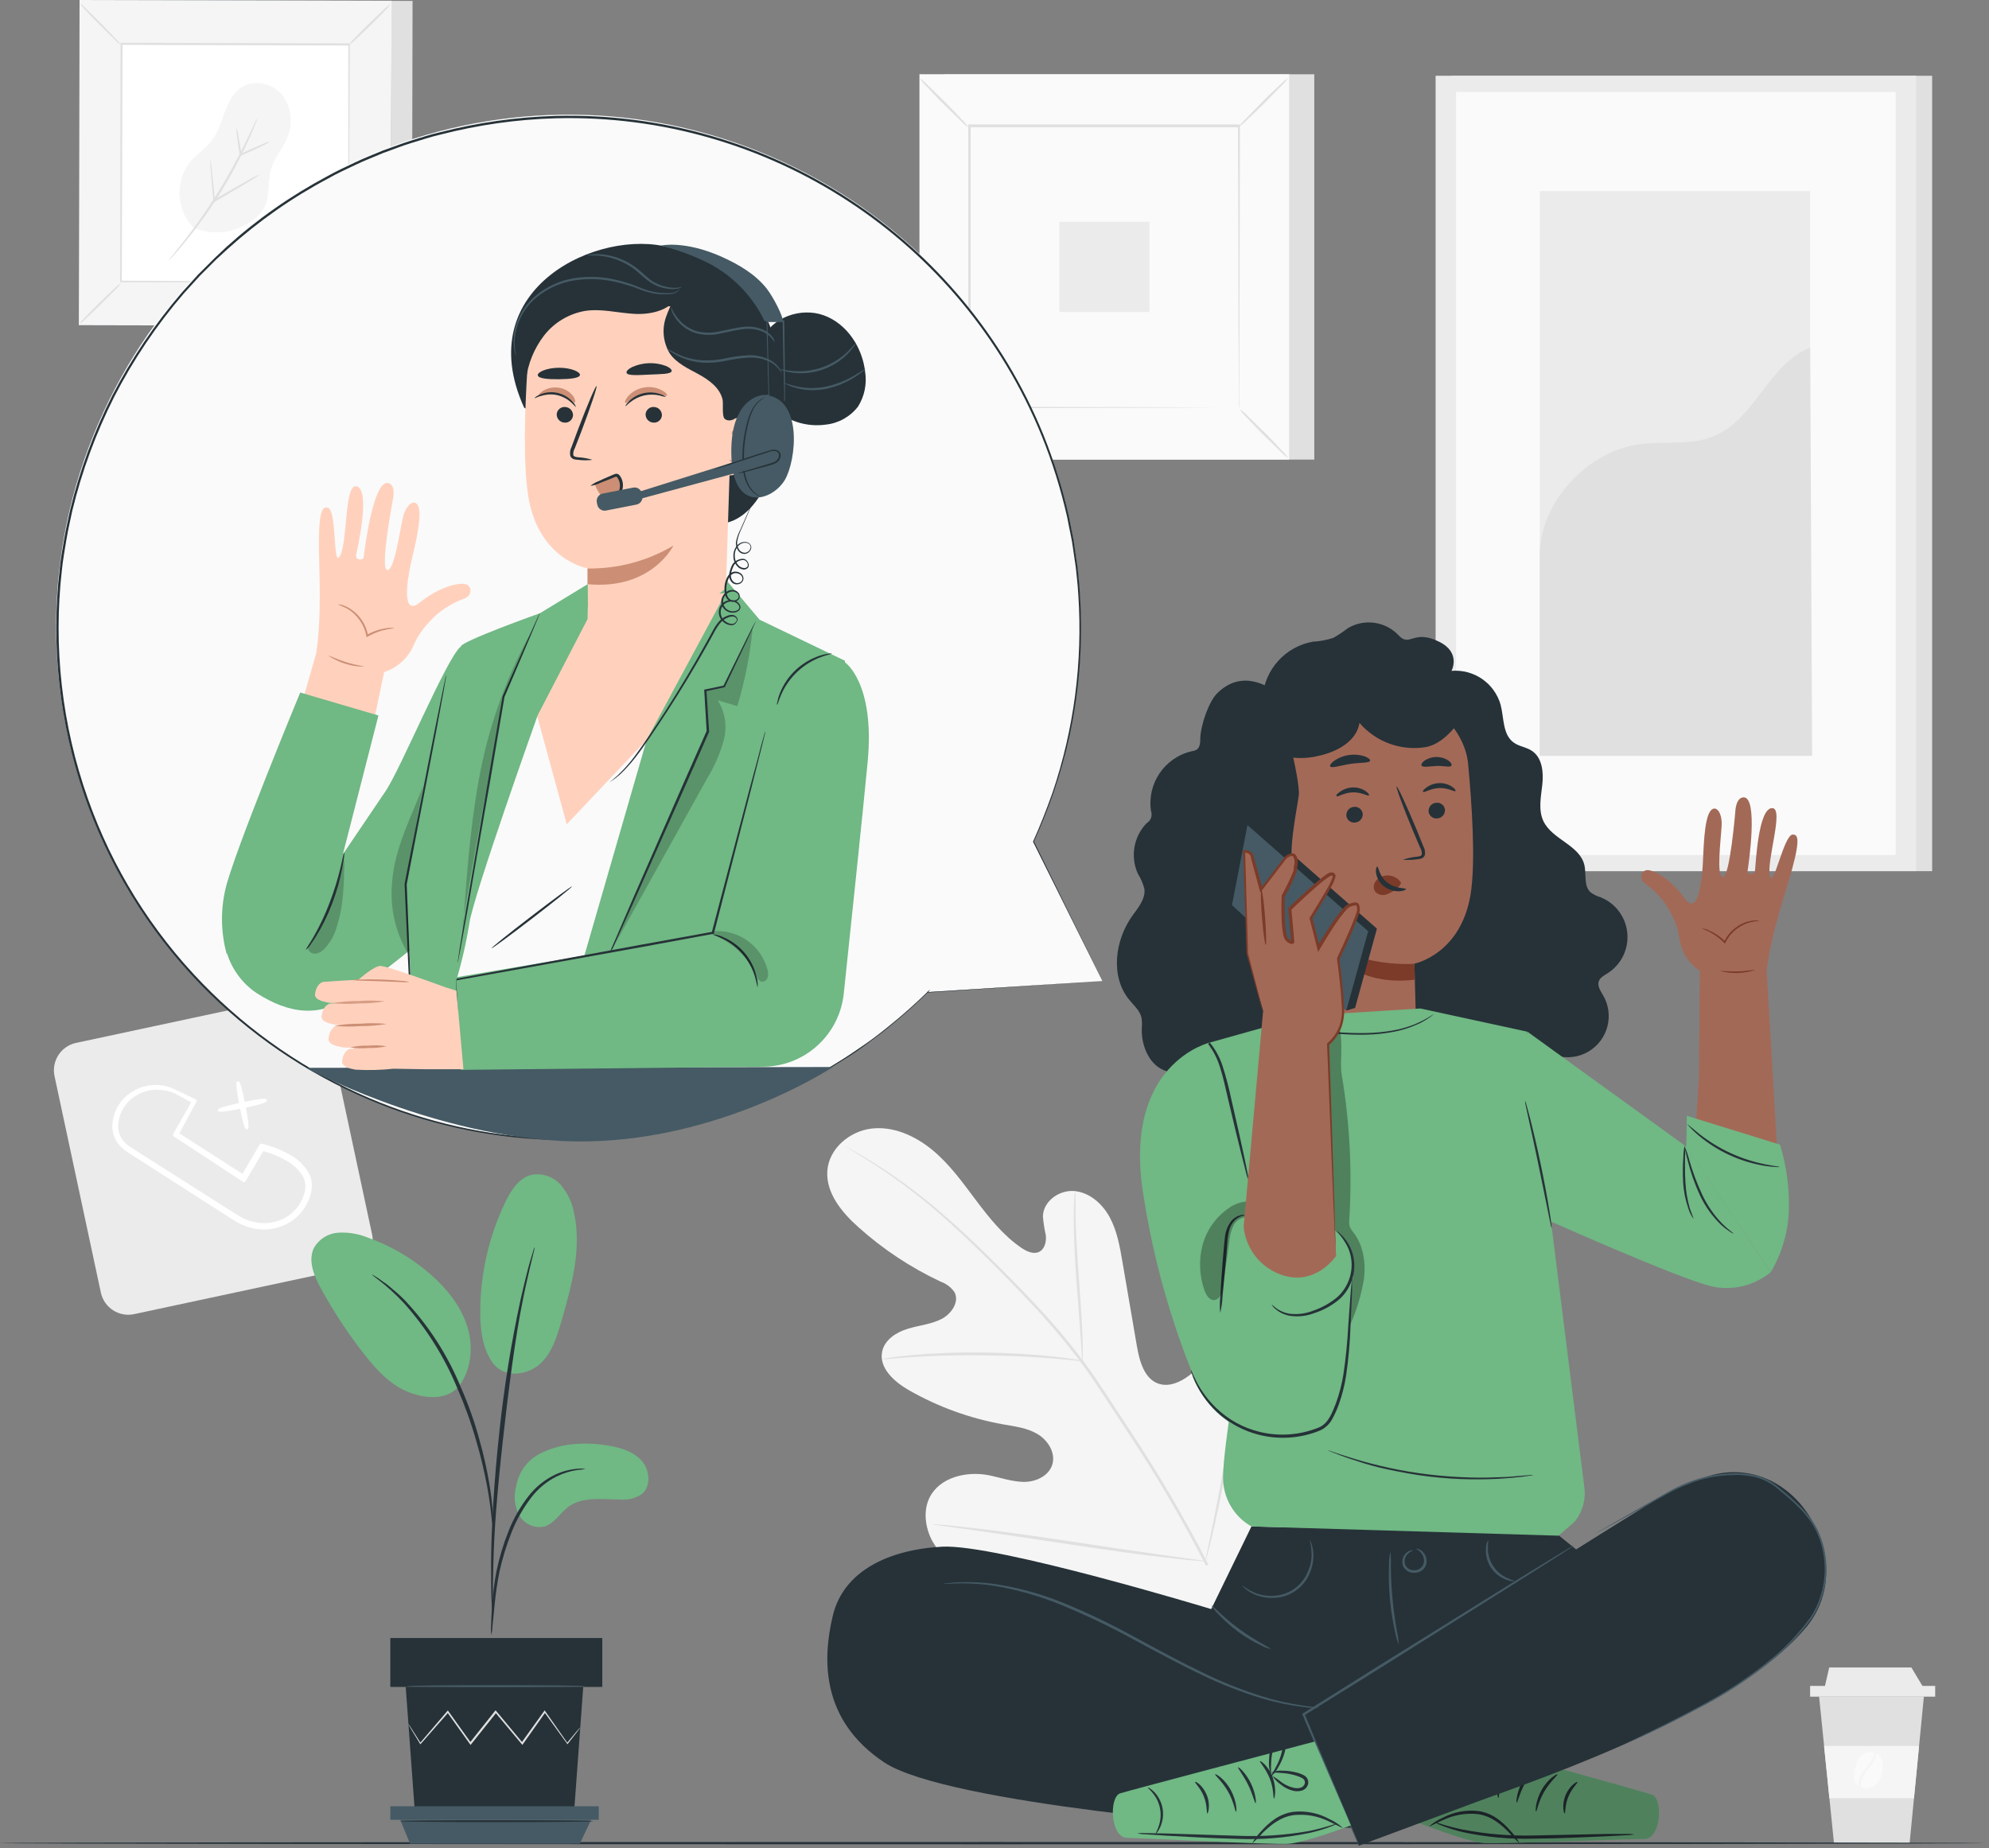 <svg width="452" height="420" viewBox="0 0 452 420" fill="none" xmlns="http://www.w3.org/2000/svg">
<rect x="0" y="0" width="452" height="420" fill="#808080" stroke="none"/>
<g clip-path="url(#clip0_35_2488)">
<path d="M66.475 226.495L17.289 237.021C13.849 237.757 11.657 241.143 12.393 244.583L22.92 293.769C23.656 297.21 27.042 299.401 30.482 298.665L79.668 288.139C83.108 287.402 85.3 284.017 84.564 280.577L74.037 231.39C73.301 227.95 69.915 225.758 66.475 226.495Z" fill="#EBEBEB"/>
<path d="M70.79 268.52C70.74 268.04 70.62 267.58 70.41 267.15L70.24 266.72C69.13 264.76 67.46 263.19 65.44 262.2C63.62 261.22 61.69 260.47 59.68 259.98L59.43 259.92C59.27 259.88 59.1 259.95 59.02 260.09L55.11 266.78L40.76 257.58L44.67 250.35C44.71 250.26 44.71 250.15 44.67 250.06C44.64 249.96 44.57 249.88 44.47 249.84L41.18 248.26C40.64 248.01 40.3 247.85 40.08 247.78C39.98 247.71 39.87 247.66 39.76 247.61L39.57 247.51C39.33 247.38 39.08 247.28 38.83 247.19C37.58 246.73 36.24 246.53 34.91 246.59C32.77 246.69 30.72 247.47 29.05 248.82C26.78 250.62 25.48 253.37 25.53 256.27C25.61 258 26.37 259.64 27.65 260.81C28.29 261.39 28.99 261.9 29.74 262.34L51.57 276.34C51.84 276.5 52.11 276.68 52.38 276.85C53.02 277.28 53.69 277.68 54.38 278.04C55.41 278.57 56.51 278.96 57.65 279.19C58.43 279.35 59.22 279.43 60.02 279.43C61.61 279.43 63.18 279.08 64.63 278.43C66.84 277.45 68.64 275.74 69.74 273.59C70.02 273.07 70.25 272.53 70.42 271.96L70.51 271.67C70.69 271.21 70.79 270.72 70.82 270.22L70.88 269.28L70.79 268.52ZM43.44 250.52L39.34 257.75C39.24 257.92 39.29 258.14 39.45 258.25L55.25 268.61C55.33 268.67 55.44 268.69 55.54 268.66C55.64 268.64 55.73 268.58 55.78 268.49L59.85 261.6C61.55 262.07 63.19 262.74 64.73 263.6C66.46 264.46 67.9 265.79 68.89 267.45C68.94 267.59 68.99 267.73 69.05 267.87C69.2 268.16 69.28 268.48 69.31 268.81L69.42 269.46L69.35 270.26C69.33 270.63 69.25 270.99 69.12 271.34L69.02 271.65C68.88 272.13 68.68 272.59 68.44 273.03C67.48 274.86 65.93 276.31 64.05 277.15C62.13 277.98 60.01 278.2 57.96 277.78C56.96 277.58 55.99 277.24 55.08 276.78C54.45 276.46 53.82 276.05 53.21 275.66L52.39 275.14L30.51 261.25C29.83 260.85 29.19 260.4 28.6 259.88C27.56 258.95 26.93 257.65 26.85 256.26C26.81 253.75 27.91 251.36 29.85 249.76C31.32 248.55 33.12 247.82 35.02 247.67H35.69C37 247.65 38.3 247.91 39.51 248.42L39.84 248.55C40.04 248.68 40.36 248.85 40.84 249.11L43.44 250.52Z" fill="white"/>
<path d="M50.17 252.68C51.65 252.57 53.12 252.33 54.56 251.98C55.4 256.2 55.71 256.65 56.02 256.65H56.14C56.49 256.58 56.77 256.52 55.87 251.73C60.75 250.67 60.71 250.39 60.65 250.04C60.63 249.93 60.56 249.84 60.47 249.78C60.19 249.59 58.55 249.78 55.61 250.42C55.05 247.57 54.61 246.02 54.34 245.83C54.16 245.71 53.91 245.76 53.78 245.93C53.59 246.21 53.78 247.82 54.31 250.69C49.82 251.69 49.64 251.99 49.57 252.11C49.52 252.22 49.52 252.33 49.57 252.44C49.6 252.56 49.64 252.68 50.17 252.68Z" fill="white"/>
<path d="M439.08 17.22H329.87V197.99H439.08V17.22Z" fill="#E0E0E0"/>
<path d="M435.45 17.22H326.24V197.99H435.45V17.22Z" fill="#EBEBEB"/>
<path d="M430.8 20.89H330.89V194.33H430.8V20.89Z" fill="#FAFAFA"/>
<path d="M411.34 43.43H349.91V171.79H411.34V43.43Z" fill="#EBEBEB"/>
<path d="M349.91 126.37C349.77 114.37 360.55 102.67 372.42 100.99C378.09 100.2 384.1 101.32 389.42 99.15C398.87 95.28 401.87 82.73 411.37 79.01L411.81 171.79H349.91V126.37Z" fill="#E0E0E0"/>
<path d="M298.67 16.88H214.67V104.45H298.67V16.88Z" fill="#E0E0E0"/>
<path d="M292.98 16.88H208.98V104.45H292.98V16.88Z" fill="#FAFAFA"/>
<path d="M293.01 104.47H208.95V16.85H293.01V104.47ZM209.01 104.47H292.96V16.91H209.01V104.47Z" fill="#E0E0E0"/>
<path d="M281.69 28.65H220.27V92.67H281.69V28.65Z" fill="#FAFAFA"/>
<path d="M220.27 93.15C219.84 93.8 219.33 94.39 218.76 94.91C217.76 95.91 216.4 97.35 214.85 98.91C213.3 100.47 211.85 101.79 210.85 102.75C210.32 103.31 209.72 103.8 209.08 104.23C209.51 103.58 210.01 102.99 210.58 102.47C211.58 101.47 212.95 100.03 214.5 98.47C216.05 96.91 217.5 95.58 218.5 94.62C219.03 94.06 219.62 93.57 220.27 93.15Z" fill="#E0E0E0"/>
<path d="M281.69 92.94C282.33 93.38 282.93 93.89 283.45 94.46C284.45 95.46 285.89 96.82 287.45 98.36C289.01 99.9 290.33 101.36 291.29 102.36C291.85 102.9 292.34 103.49 292.77 104.14C292.13 103.7 291.54 103.2 291.01 102.63C290.01 101.63 288.58 100.27 287.01 98.72C285.44 97.17 284.12 95.72 283.16 94.72C282.6 94.19 282.11 93.59 281.69 92.94Z" fill="#E0E0E0"/>
<path d="M281.51 28.82C281.95 28.18 282.46 27.59 283.03 27.06C284.03 26.06 285.39 24.62 286.93 23.06C288.47 21.5 289.93 20.18 290.93 19.22C291.47 18.66 292.06 18.17 292.71 17.74C292.28 18.38 291.77 18.97 291.2 19.5C290.2 20.5 288.84 21.94 287.29 23.5C285.74 25.06 284.29 26.39 283.29 27.35C282.76 27.91 282.16 28.4 281.51 28.82Z" fill="#E0E0E0"/>
<path d="M220.1 28.98C219.46 28.54 218.87 28.03 218.34 27.46C217.34 26.46 215.91 25.1 214.34 23.56C212.77 22.02 211.47 20.56 210.5 19.56C209.94 19.03 209.44 18.43 209.03 17.78C209.67 18.21 210.26 18.72 210.78 19.29C211.78 20.29 213.22 21.65 214.78 23.2C216.34 24.75 217.66 26.2 218.62 27.2C219.19 27.73 219.68 28.33 220.1 28.98Z" fill="#E0E0E0"/>
<path d="M281.51 92.67V88.01C281.51 85.01 281.51 80.57 281.45 75.01C281.45 63.79 281.38 47.82 281.33 28.69L281.56 28.93H220.32L220.59 28.66V92.66L220.35 92.43L264.7 92.55L277.16 92.61H281.51C281.42 92.62 281.33 92.62 281.24 92.61H277.16L264.76 92.67L220.26 92.79H220.03V28.28H281.79V28.52C281.74 47.71 281.7 63.74 281.67 74.99C281.67 80.57 281.62 84.99 281.61 87.99V92.27C281.6 92.41 281.56 92.54 281.51 92.67Z" fill="#E0E0E0"/>
<path d="M261.22 50.42H240.73V70.91H261.22V50.42Z" fill="#EBEBEB"/>
<path d="M437.2 385.6L433.96 418.89H416.77L413.39 385.6H437.2Z" fill="#E0E0E0"/>
<path d="M439.77 383.16H411.35V385.6H439.77V383.16Z" fill="#EBEBEB"/>
<path d="M434.36 378.97L437.2 383.71H414.6L415.69 378.97H434.36Z" fill="#EBEBEB"/>
<path d="M436.11 396.81L434.95 408.69H415.73L414.52 396.81H436.11Z" fill="#F5F5F5"/>
<path d="M422.85 406.09C422.86 405.05 423.17 404.03 423.74 403.15C424.22 402.41 424.8 401.77 425.27 401.15C425.71 400.59 426.05 399.96 426.27 399.28C426.35 399.01 426.4 398.73 426.42 398.45L426.55 398.52C427.23 398.99 427.68 399.71 427.81 400.52C427.94 401.31 427.91 402.12 427.7 402.89C427.53 403.83 427.09 404.7 426.45 405.41C425.66 406.19 424.54 406.53 423.45 406.34C423.24 406.28 423.04 406.2 422.85 406.09Z" fill="#FAFAFA"/>
<path d="M421.39 403.48C421.43 402.41 421.64 401.36 422 400.36C422.38 399.34 423.23 398.56 424.28 398.26C424.82 398.11 425.4 398.13 425.93 398.33C425.89 398.62 425.83 398.9 425.73 399.17C425.49 399.81 425.15 400.4 424.73 400.93C424.26 401.55 423.67 402.19 423.17 402.93C422.68 403.66 422.38 404.5 422.29 405.38C422.29 405.56 422.29 405.73 422.29 405.91C422.02 405.75 421.79 405.52 421.63 405.25C421.39 404.69 421.3 404.08 421.39 403.48Z" fill="#FAFAFA"/>
<path d="M282.24 367.58C297.76 352.05 297.68 328.36 293.3 307.83C292.57 304.41 292.3 300.71 290.13 297.97C287.96 295.23 283.75 293.86 280.92 295.86C278.58 297.52 277.99 300.7 277 303.41C275.67 307.04 273.35 310.21 270.29 312.57C268.29 314.1 265.71 315.28 263.29 314.48C260.02 313.36 258.94 309.32 258.35 305.89C257.25 299.49 256.15 293.09 255.06 286.7C254.47 283.26 253.85 279.76 252.21 276.7C250.57 273.64 247.67 271.03 244.21 270.7C240.75 270.37 237.09 272.96 237 276.44C237.12 277.88 237.34 279.32 237.66 280.73C237.82 282.17 237.44 283.86 236.16 284.5C234.88 285.14 233.32 284.42 232.11 283.6C227.96 280.77 224.76 276.73 221.73 272.7C218.7 268.67 215.73 264.51 211.82 261.31C207.91 258.11 202.97 255.9 198.01 256.5C193.05 257.1 188.36 261.06 188.01 266.1C187.66 271.14 191.32 275.56 195.09 278.92C200.67 283.92 206.95 288.08 213.73 291.27C215.01 291.72 216.12 292.55 216.9 293.66C218.06 295.82 216.29 298.47 214.17 299.66C211.77 300.96 208.95 301.19 206.33 301.98C203.71 302.77 201.03 304.47 200.47 307.17C199.69 310.93 203.27 314.08 206.58 315.97C213.22 319.76 220.46 322.38 227.98 323.72C230.67 324.19 233.46 324.53 235.81 325.94C238.16 327.35 239.94 330.21 239.14 332.84C238.34 335.47 235.33 336.84 232.6 336.79C229.87 336.74 227.25 335.79 224.6 335.26C219.6 334.32 213.55 335.73 211.25 340.34C209.75 343.34 210.25 347.13 211.81 350.14C213.51 353.08 215.79 355.64 218.51 357.68C227.57 365.32 238.51 370.42 250.19 372.45C261.79 374.3 272.1 373.52 282.25 367.61" fill="#F5F5F5"/>
<path d="M274.61 355.58C269.17 344.94 263.13 334.63 256.51 324.68L251.36 316.83C249.66 314.25 247.97 311.7 246.17 309.3C242.71 304.71 238.99 300.32 235.04 296.15C231.29 292.15 227.59 288.45 224.11 285.04C220.63 281.63 217.29 278.52 214.11 275.81C209.18 271.52 203.92 267.62 198.37 264.15C196.37 262.92 194.86 262.02 193.79 261.43L192.58 260.75C192.45 260.67 192.31 260.6 192.16 260.55C192.28 260.65 192.41 260.74 192.55 260.81L193.73 261.54C194.73 262.17 196.3 263.11 198.24 264.36C203.73 267.9 208.95 271.84 213.85 276.15C216.97 278.87 220.26 282 223.74 285.41C227.22 288.82 230.89 292.53 234.61 296.55C238.54 300.72 242.23 305.11 245.68 309.69C247.47 312.08 249.14 314.61 250.84 317.19L255.99 325.05C262.59 334.97 268.63 345.26 274.08 355.86" fill="#E0E0E0"/>
<path d="M246 309.31C246.07 308.81 246.1 308.3 246.07 307.79C246.07 306.79 246.07 305.39 245.99 303.64C245.87 300.14 245.53 295.31 245.14 289.99C244.75 284.67 244.48 279.85 244.41 276.36V272.22C244.44 271.71 244.41 271.2 244.33 270.7C244.22 271.2 244.16 271.7 244.16 272.21C244.08 273.21 244.03 274.61 244.01 276.36C244.01 279.86 244.16 284.71 244.55 290.03C244.94 295.35 245.31 300.03 245.55 303.66C245.66 305.3 245.75 306.66 245.83 307.79C245.83 308.3 245.88 308.81 246 309.31Z" fill="#E0E0E0"/>
<path d="M200.45 308.92C201.05 308.95 201.66 308.92 202.25 308.82C203.4 308.72 205.06 308.56 207.12 308.44C211.23 308.16 216.93 307.96 223.22 308.03C229.51 308.1 235.22 308.41 239.33 308.75C241.39 308.91 243.05 309.08 244.2 309.19C244.8 309.28 245.4 309.32 246 309.31C245.42 309.13 244.83 309.01 244.23 308.94C243.09 308.75 241.43 308.51 239.37 308.3C235.26 307.84 229.54 307.45 223.23 307.38C217.84 307.31 212.45 307.51 207.08 307.98C205.02 308.17 203.36 308.39 202.21 308.57C201.61 308.63 201.02 308.75 200.45 308.92Z" fill="#E0E0E0"/>
<path d="M273.92 354.87C274.01 354.68 274.09 354.48 274.13 354.28C274.25 353.81 274.41 353.28 274.6 352.55C275 351.05 275.52 348.86 276.13 346.14C277.36 340.71 278.82 333.14 280.32 324.81C281.82 316.48 283.2 308.89 284.32 303.45C284.86 300.8 285.32 298.62 285.65 297C285.79 296.3 285.91 295.72 286.01 295.24C286.06 295.04 286.09 294.83 286.09 294.62C285.99 294.8 285.92 295 285.88 295.21L285.41 296.94C285.01 298.44 284.48 300.63 283.87 303.35C282.65 308.78 281.19 316.35 279.69 324.69C278.19 333.03 276.8 340.6 275.69 346.04C275.14 348.69 274.69 350.87 274.36 352.49C274.21 353.19 274.1 353.77 274 354.25C273.95 354.45 273.92 354.66 273.92 354.87Z" fill="#E0E0E0"/>
<path d="M211.99 346.43C212.19 346.5 212.4 346.54 212.61 346.56L214.41 346.83L221.05 347.74C226.65 348.52 234.37 349.68 242.91 350.97C251.45 352.26 259.19 353.35 264.81 353.97C267.62 354.3 269.89 354.54 271.47 354.68L273.28 354.82C273.49 354.85 273.71 354.85 273.92 354.82C273.72 354.75 273.51 354.7 273.3 354.68L271.49 354.42L264.86 353.5C259.26 352.73 251.53 351.57 243 350.28C234.47 348.99 226.72 347.9 221.1 347.28C218.29 346.95 216.02 346.7 214.44 346.57L212.62 346.42C212.41 346.39 212.2 346.39 211.99 346.43Z" fill="#E0E0E0"/>
<path d="M22.896 0.044L22.728 73.914L93.588 74.075L93.756 0.205L22.896 0.044Z" fill="#E0E0E0"/>
<path d="M18.095 0.024L17.927 73.894L88.787 74.055L88.955 0.185L18.095 0.024Z" fill="#455A64"/>
<path d="M88.81 74.07L17.91 73.91L18.08 0L88.98 0.16L88.81 74.07Z" fill="#F5F5F5"/>
<path d="M27.602 9.976L27.48 63.985L79.29 64.103L79.412 10.093L27.602 9.976Z" fill="white"/>
<path d="M27.51 64.34C27.14 64.88 26.71 65.38 26.23 65.82C25.4 66.69 24.23 67.82 22.92 69.15C21.61 70.48 20.42 71.58 19.53 72.39C19.09 72.87 18.58 73.28 18.03 73.63C18.39 73.09 18.81 72.6 19.28 72.15C20.11 71.28 21.28 70.15 22.59 68.82C23.9 67.49 25.1 66.39 25.98 65.58C26.44 65.11 26.95 64.69 27.51 64.34Z" fill="#E0E0E0"/>
<path d="M79.29 64.33C79.83 64.7 80.33 65.13 80.77 65.61C81.64 66.44 82.77 67.61 84.1 68.91C85.43 70.21 86.52 71.42 87.33 72.3C87.8 72.75 88.22 73.26 88.58 73.8C88.03 73.44 87.54 73.02 87.1 72.53C86.23 71.7 85.1 70.53 83.76 69.22C82.42 67.91 81.33 66.7 80.52 65.82C80.05 65.37 79.64 64.87 79.29 64.33Z" fill="#E0E0E0"/>
<path d="M79.27 10.24C79.62 9.7 80.04 9.2 80.51 8.75C81.34 7.88 82.51 6.7 83.81 5.42C85.11 4.14 86.32 3 87.2 2.19C87.65 1.72 88.15 1.3 88.7 0.95C88.36 1.49 87.96 1.98 87.51 2.42C86.68 3.3 85.51 4.48 84.2 5.76C82.89 7.04 81.69 8.19 80.8 9C80.34 9.47 79.83 9.89 79.27 10.24Z" fill="#E0E0E0"/>
<path d="M27.51 10.25C26.97 9.88 26.47 9.45 26.03 8.97C25.15 8.14 24.03 6.97 22.69 5.67C21.35 4.37 20.22 3.15 19.41 2.28C18.94 1.83 18.52 1.33 18.17 0.78C18.71 1.14 19.21 1.57 19.65 2.05C20.52 2.88 21.65 4.05 22.98 5.36C24.31 6.67 25.41 7.87 26.22 8.76C26.71 9.2 27.14 9.7 27.51 10.25Z" fill="#E0E0E0"/>
<path d="M79.15 64.15C79.15 64.06 79.15 63.98 79.15 63.89V10.15L79.35 10.35L27.61 10.2L27.84 9.98C27.78 29.8 27.73 48.34 27.68 63.98L27.49 63.78L64.9 63.97L75.41 64.05H78.19L75.51 64.15H27.31V63.95C27.31 48.31 27.37 29.77 27.4 9.95V9.72H27.64L79.3 9.86H79.5V10.06C79.42 26.25 79.35 39.77 79.31 49.26C79.31 53.97 79.25 57.67 79.23 60.26V63.87C79.23 64.05 79.15 64.15 79.15 64.15Z" fill="#E0E0E0"/>
<path d="M43.86 51.65C39.95 47.45 39.75 41.01 43.38 36.57C44.83 34.93 46.74 33.72 48.08 31.99C50.98 28.23 50.95 22.3 54.98 19.78C57.91 17.95 62.12 19.01 64.26 21.73C66.31 24.61 66.65 28.37 65.16 31.58C64.16 33.92 62.34 35.91 61.61 38.35C60.88 40.79 61.27 43.6 60.51 46.15C59.51 49.15 56.37 51.06 53.41 52.15C50.29 53.18 46.89 53.02 43.88 51.7" fill="#F5F5F5"/>
<path d="M58.51 26.81C58.38 27.3 58.21 27.77 58 28.23C57.66 29.14 57.11 30.44 56.39 32.02C54.5 36.15 52.35 40.16 49.96 44.02C47.56 47.85 44.91 51.52 42.04 55.02C40.93 56.37 40.04 57.43 39.35 58.15C39.02 58.53 38.67 58.9 38.29 59.23C38.56 58.8 38.87 58.4 39.21 58.03C39.83 57.28 40.71 56.18 41.78 54.82C44.55 51.27 47.13 47.58 49.51 43.76C51.89 39.92 54.07 35.95 56.04 31.88C56.79 30.32 57.39 29.05 57.79 28.16C57.99 27.69 58.23 27.24 58.51 26.81Z" fill="#E0E0E0"/>
<path d="M47.75 36.15C47.96 37.05 48.1 37.96 48.16 38.88C48.36 40.59 48.61 42.96 48.86 45.65L48.51 45.46L49.63 44.81C52.22 43.3 54.63 41.96 56.3 41.01C57.21 40.46 58.15 39.98 59.13 39.56C58.3 40.21 57.43 40.79 56.51 41.3C54.84 42.3 52.51 43.71 49.91 45.21L48.79 45.86L48.48 46.04V45.68C48.24 43 48.05 40.61 47.93 38.9C47.8 37.99 47.74 37.07 47.75 36.15Z" fill="#E0E0E0"/>
<path d="M61.37 32.15C60.83 32.55 60.24 32.88 59.62 33.15C58.51 33.7 56.98 34.42 55.26 35.15L54.73 35.39L54.45 35.52V35.22C54.19 33.49 53.97 31.95 53.84 30.84C53.73 30.24 53.69 29.64 53.72 29.03C53.94 29.6 54.08 30.19 54.15 30.79C54.37 31.89 54.64 33.42 54.91 35.15L54.51 35.02L55.04 34.78C56.75 34 58.31 33.32 59.45 32.85C60.06 32.55 60.71 32.31 61.37 32.15Z" fill="#E0E0E0"/>
<path d="M451.02 418.89C451.02 419.04 350.02 419.15 225.52 419.15C101.02 419.15 0 419.04 0 418.89C0 418.74 101 418.63 225.52 418.63C350.04 418.63 451.02 418.75 451.02 418.89Z" fill="#263238"/>
<path d="M122.64 330.4C127.35 327.97 132.89 327.65 138.12 328.52C140.93 328.98 143.86 329.82 145.77 331.93C147.68 334.04 148.05 337.76 145.85 339.57C144.43 340.52 142.73 340.96 141.03 340.8C136.93 340.8 132.39 340.03 129.12 342.49C127.26 343.9 126.01 346.23 123.78 346.92C121.49 347.45 119.12 346.4 117.98 344.34C116.91 342.29 116.68 339.91 117.32 337.69C117.86 334.56 119.83 331.87 122.64 330.4Z" fill="#70B884"/>
<path d="M111.84 309.57C114.72 313.68 120.32 312.32 122.92 309.81C125.52 307.3 126.61 303.66 127.61 300.19C129.89 292.26 132.19 283.94 130.5 275.87C130.09 273.42 129.01 271.13 127.39 269.25C125.71 267.37 123.17 266.53 120.7 267.03C117.88 267.77 116.12 270.54 114.85 273.17C111.12 280.93 109.16 289.43 109.13 298.05C109.13 302.05 109.58 306.26 111.84 309.57Z" fill="#70B884"/>
<path d="M103.94 315.47C107.06 311.76 107.66 306.35 106.26 301.7C104.86 297.05 101.73 293.09 98.11 289.86C93.85 286.07 88.89 283.14 83.51 281.24C81.42 280.4 79.18 280.03 76.93 280.15C74.65 280.28 72.59 281.53 71.41 283.48C69.88 286.42 71.35 289.97 72.94 292.87C75.75 297.99 78.96 302.88 82.54 307.49C85.42 311.19 88.71 314.85 93.09 316.49C97.47 318.13 102.03 317.97 104.35 314.93" fill="#70B884"/>
<path d="M111.65 371.62C111.8 371.01 111.89 370.38 111.91 369.75C112.04 368.39 112.21 366.68 112.41 364.65C112.65 362.13 113.01 359.63 113.51 357.15C114.18 354.14 115.09 351.19 116.23 348.32C117.35 345.45 118.87 342.76 120.74 340.32C122.26 338.33 124.21 336.71 126.44 335.58C127.95 334.83 129.58 334.32 131.25 334.08C131.88 334.06 132.5 333.97 133.11 333.81C132.48 333.75 131.84 333.75 131.21 333.81C129.48 333.95 127.79 334.39 126.21 335.12C123.87 336.23 121.81 337.86 120.21 339.9C118.26 342.37 116.68 345.12 115.54 348.05C114.38 350.97 113.47 353.98 112.84 357.05C112.35 359.55 112.02 362.08 111.84 364.62C111.68 366.79 111.62 368.54 111.59 369.76C111.54 370.38 111.56 371 111.65 371.62Z" fill="#263238"/>
<path d="M112 367.7C112.03 367.41 112.03 367.12 112 366.83V364.35C112 362.2 112 359.08 112.12 355.24C112.31 347.54 112.97 339.24 114.25 327.59C115.46 316.59 117.09 303.84 118.8 295.54C119.17 293.65 119.54 291.95 119.89 290.46C120.24 288.97 120.51 287.68 120.78 286.64C121.05 285.6 121.21 284.86 121.36 284.23C121.44 283.95 121.49 283.67 121.51 283.38C121.38 283.64 121.28 283.91 121.21 284.19C121.02 284.81 120.78 285.6 120.49 286.57C120.2 287.54 119.84 288.87 119.49 290.36C119.14 291.85 118.69 293.54 118.29 295.42C116.17 305.24 114.57 315.16 113.51 325.15C112.23 336.84 111.65 347.49 111.6 355.21C111.6 359.06 111.6 362.21 111.73 364.34C111.8 365.34 111.85 366.16 111.89 366.82C111.89 367.12 111.93 367.41 112 367.7Z" fill="#263238"/>
<path d="M112.05 347.15C112.13 346.29 112.13 345.42 112.05 344.56C111.91 342.21 111.64 339.88 111.26 337.56C110.69 334.11 109.93 330.69 108.98 327.33C107.87 323.19 106.43 319.15 104.7 315.23C101.73 308 97.48 301.38 92.14 295.67C91.2 294.69 90.2 293.77 89.14 292.92C88.68 292.54 88.28 292.16 87.87 291.86L86.73 291.07C86.04 290.54 85.31 290.07 84.55 289.67C84.42 289.84 87.64 291.73 91.7 296.05C96.86 301.8 101 308.39 103.94 315.53C105.64 319.43 107.08 323.44 108.24 327.53C109.22 330.86 110.03 334.24 110.67 337.66C111.21 340.58 111.52 342.96 111.67 344.61C111.73 345.46 111.86 346.31 112.05 347.15Z" fill="#263238"/>
<path d="M92.2 383.39L94.26 411.59H130.48L132.54 383.39H92.2Z" fill="#263238"/>
<path d="M136.87 372.28H88.7V383.39H136.87V372.28Z" fill="#263238"/>
<path d="M88.7 410.51V413.59H90.96H136.07V410.51H88.7Z" fill="#455A64"/>
<path d="M93.18 419.02L90.96 413.59H134.34L131.76 419.02H93.18Z" fill="#455A64"/>
<path d="M131.87 392.61C131.82 392.7 131.77 392.79 131.7 392.87L131.16 393.58L129.05 396.29L128.95 396.41L128.86 396.28C127.54 394.45 125.77 391.99 123.68 389.11H123.98C122.43 391.29 120.72 393.73 118.87 396.34L118.71 396.56L118.53 396.35L112.51 389.15H112.86L112.53 389.57L107.11 396.36L106.93 396.58L106.77 396.35L101.63 389.15H101.93L95.64 396.31L95.52 396.44L95.44 396.3L93.44 392.99C93.23 392.63 93.07 392.34 92.93 392.11C92.86 392.01 92.81 391.9 92.78 391.79C92.86 391.88 92.93 391.97 92.99 392.07L93.55 392.92L95.62 396.17H95.42L101.61 388.92L101.77 388.74L101.91 388.93L107.06 396.13H106.71L112.11 389.33L112.45 388.91L112.62 388.7L112.8 388.91L118.8 396.12H118.46L123.62 388.93L123.77 388.72L123.92 388.93L128.99 396.18H128.81L131 393.55L131.59 392.87C131.79 392.68 131.86 392.6 131.87 392.61Z" fill="#E0E0E0"/>
<path d="M133.05 383.21C133.05 383.33 123.97 383.43 112.77 383.43C101.57 383.43 92.5 383.33 92.5 383.21C92.5 383.09 101.57 382.98 112.77 382.98C123.97 382.98 133.05 383.08 133.05 383.21Z" fill="#455A64"/>
<path d="M134.88 413.9C134.88 414.02 125.01 414.12 112.88 414.12C100.75 414.12 90.88 414.02 90.88 413.9C90.88 413.78 100.74 413.67 112.88 413.67C125.02 413.67 134.88 413.77 134.88 413.9Z" fill="#263238"/>
<path d="M402.2 199.04C401.41 195.65 405.41 183.93 402.83 183.67C399.54 183.34 398.98 196.67 398.83 197.85C398.68 199.03 396.99 198.85 397.15 197.85C397.39 196.31 399.58 181.24 396.26 181.21C394.42 181.21 394.34 184.54 394.34 184.54C394.34 184.54 393.1 199.39 391.53 199.32C389.96 199.25 391.08 190.8 391.24 187.66C391.4 184.52 389.89 182.91 388.77 184.21C387.14 186.12 387.15 193.78 386.94 196.79C386.73 199.8 385.94 208.47 382.82 204.14C379.7 199.81 375.72 197.61 374.25 197.76C372.78 197.91 372.51 200.03 373.93 200.86C375.39 201.91 376.7 203.16 377.82 204.57C378.71 205.71 379.46 206.95 380.07 208.26C380.9 209.91 381.45 211.68 381.7 213.51C382.14 216.43 383.8 219.03 386.28 220.64L386.1 244.43L385.39 256.15L403.92 262.58L401.48 220.58C402.39 212.51 405.95 202.31 407.24 197.58C409.31 190.03 408.34 189.71 407.42 189.67C405.38 189.6 402.96 202.35 402.2 199.04Z" fill="#A36957"/>
<path d="M399.82 209.27C399.06 209.35 398.3 209.47 397.55 209.65C395.75 210.18 394.17 211.26 393.02 212.74C392.67 213.2 392.37 213.69 392.12 214.21L392 214.45L391.82 214.27C390.8 213.23 389.61 212.36 388.31 211.7C387.31 211.21 386.7 211.02 386.71 210.96C387.3 211.04 387.88 211.21 388.41 211.48C389.78 212.08 391.03 212.93 392.09 213.99L391.79 214.05C392.04 213.51 392.36 212.99 392.72 212.51C393.38 211.66 394.18 210.93 395.1 210.37C395.84 209.91 396.64 209.57 397.49 209.37C398.05 209.24 398.62 209.17 399.2 209.17C399.41 209.17 399.62 209.21 399.82 209.27Z" fill="#7C3B29"/>
<path d="M398.91 220.42C396.33 221.29 393.54 221.38 390.91 220.68C390.91 220.56 392.72 220.84 394.91 220.77C397.1 220.7 398.88 220.31 398.91 220.42Z" fill="#7C3B29"/>
<path d="M286.92 158.35C287.46 152.08 292.13 146.96 298.32 145.84C299.92 145.76 301.5 145.46 303.02 144.96C304.16 144.31 305.24 143.59 306.27 142.78C310 140.55 314.77 141.19 317.77 144.33C320.43 147.27 321.11 142.87 327.09 145.87C332.09 148.36 329.85 152.47 329.85 152.47C334.93 152.03 339.6 155.25 341.01 160.15C341.8 163.15 341.44 166.95 344.01 168.78C345.24 169.67 346.87 169.78 348.14 170.66C350.48 172.22 350.8 175.52 350.49 178.32C350.18 181.12 349.54 184.1 350.75 186.64C352.75 190.81 358.96 192.07 360.04 196.56C360.55 198.68 359.83 201.31 361.44 202.79C362.15 203.31 362.94 203.7 363.78 203.94C368.76 205.96 371.16 211.64 369.14 216.63C368.38 218.49 367.07 220.08 365.38 221.16C364.55 221.69 363.55 222.16 363.28 223.16C363.01 224.16 363.75 225.25 364.28 226.16C366.91 230.61 365.44 236.35 360.99 238.98C358.2 240.63 354.75 240.72 351.87 239.21C350.24 242.64 347.34 245.3 343.78 246.64C342.17 247.3 340.4 247.47 338.69 247.14C337.35 246.76 336.11 246.11 335.03 245.23C329.76 241.23 322.32 235.14 321.39 228.61" fill="#263238"/>
<path d="M286.8 168.53L286.57 163.85L314.51 157.63C323.16 156.44 332.8 164.84 333.62 173.52C334.53 183.17 335.26 194.99 334.34 202.24C332.48 216.82 321.42 219.01 321.42 219.01L321.81 233.41L289.74 234.81L286.8 168.53Z" fill="#A36957"/>
<path d="M328.37 184.07C328.41 185.08 327.64 185.94 326.63 186C325.65 186.12 324.76 185.42 324.64 184.44C324.64 184.42 324.64 184.4 324.64 184.38C324.61 183.37 325.37 182.52 326.38 182.45C327.36 182.33 328.25 183.01 328.37 183.99C328.37 184.02 328.37 184.04 328.37 184.07Z" fill="#263238"/>
<path d="M330.76 179.78C330.53 180.03 329.09 179.03 327.09 179.1C325.09 179.17 323.65 180.21 323.43 179.98C323.21 179.75 323.54 179.43 324.16 178.98C325.01 178.35 326.03 178 327.09 177.98C328.13 177.94 329.15 178.24 330.01 178.82C330.64 179.24 330.87 179.67 330.76 179.78Z" fill="#263238"/>
<path d="M309.68 185C309.72 186.01 308.96 186.87 307.95 186.94C306.97 187.06 306.08 186.38 305.96 185.4C305.96 185.37 305.96 185.35 305.96 185.32C305.92 184.31 306.68 183.45 307.69 183.38C308.67 183.26 309.56 183.96 309.68 184.94C309.68 184.96 309.68 184.98 309.68 185Z" fill="#263238"/>
<path d="M311.09 180.77C310.87 181.02 309.42 180.02 307.42 180.08C305.42 180.14 303.98 181.2 303.76 180.96C303.54 180.72 303.87 180.41 304.5 179.96C305.35 179.34 306.37 178.99 307.42 178.96C308.46 178.93 309.49 179.22 310.35 179.81C310.98 180.22 311.2 180.65 311.09 180.77Z" fill="#263238"/>
<path d="M318.81 195.39C319.86 195.02 320.94 194.79 322.05 194.7C322.56 194.63 323.05 194.51 323.11 194.16C323.14 193.63 323 193.11 322.73 192.66C322.21 191.44 321.66 190.16 321.09 188.81C318.82 183.34 317.16 178.81 317.38 178.74C317.6 178.67 319.62 183.01 321.9 188.49C322.44 189.84 322.97 191.13 323.46 192.36C323.81 192.97 323.92 193.68 323.79 194.36C323.65 194.73 323.35 195.02 322.97 195.13C322.69 195.22 322.4 195.27 322.11 195.28C321.02 195.45 319.91 195.49 318.81 195.39Z" fill="#263238"/>
<path d="M321.43 219.05C314.44 219.38 307.49 217.79 301.34 214.45C301.34 214.45 306.56 224.45 321.53 222.66L321.43 219.05Z" fill="#7C3B29"/>
<path d="M318.12 200.24C317.32 199.29 316.07 198.82 314.84 199C313.95 199.11 313.15 199.57 312.61 200.29C312.08 200.99 312.04 201.94 312.52 202.68C313.2 203.39 314.25 203.62 315.17 203.26C316.1 202.9 316.96 202.35 317.68 201.66C317.9 201.49 318.09 201.28 318.23 201.05C318.38 200.82 318.38 200.53 318.23 200.3" fill="#7C3B29"/>
<path d="M312.97 196.95C313.29 196.95 313.36 199.1 315.27 200.58C317.18 202.06 319.48 201.76 319.51 202.06C319.51 202.2 319.01 202.5 318.03 202.56C316.76 202.61 315.52 202.22 314.51 201.45C313.54 200.71 312.89 199.61 312.71 198.4C312.59 197.49 312.82 196.95 312.97 196.95Z" fill="#263238"/>
<path d="M311.36 172.9C311.18 173.46 309.18 173.26 306.84 173.62C304.5 173.98 302.62 174.67 302.29 174.19C302.14 173.96 302.46 173.44 303.21 172.89C305.24 171.51 307.79 171.14 310.12 171.89C310.99 172.23 311.44 172.64 311.36 172.9Z" fill="#263238"/>
<path d="M329.84 174.01C329.5 174.48 328.11 174.01 326.45 174.08C324.79 174.15 323.4 174.48 323.06 174.01C322.91 173.79 323.12 173.32 323.72 172.87C325.37 171.76 327.53 171.76 329.18 172.87C329.78 173.32 329.99 173.78 329.84 174.01Z" fill="#263238"/>
<path d="M336.09 155.73C334.09 160.96 329.45 168.87 323.94 169.81C318.32 170.69 312.65 168.61 308.94 164.3C308.3 168.47 303.82 170.88 299.7 171.77C296.79 172.51 293.74 172.45 290.86 171.6C287.96 170.7 285.73 168.35 284.97 165.41C284.38 162.49 288.21 155.05 291.12 154.41" fill="#263238"/>
<path d="M296.26 232.89C296.24 237.71 293.19 242 288.64 243.61C289.12 248.06 285.91 252.05 281.46 252.53C278 252.9 274.69 251.03 273.23 247.87C272.91 246.92 272.46 246.03 271.87 245.22C270.33 243.53 267.59 244.08 265.37 243.53C261.37 242.53 259.32 237.87 259.47 233.74C259.55 232.93 259.53 232.11 259.41 231.31C259.05 229.68 257.67 228.52 256.62 227.23C252.28 221.93 253.34 213.7 257.33 208.13C258.66 206.28 260.33 204.31 260.07 202.05C259.76 200.81 259.25 199.63 258.57 198.55C256.83 194.68 257.62 190.13 260.57 187.08C261.52 186.53 261.94 185.39 261.57 184.36C260.61 178.09 264.66 172.14 270.85 170.73C271.22 170.69 271.57 170.58 271.9 170.41C272.8 169.86 272.74 168.58 272.78 167.53C272.91 164.75 274.67 159.46 276.64 157.53C282.12 152.13 288.07 155.78 290.23 157.53C290.23 157.53 295.65 177.06 295.14 180.81C294.63 184.56 292.58 193.95 293.95 198.05C295.32 202.15 297.7 210.59 296.28 214.47C294.86 218.35 296.26 232.89 296.26 232.89Z" fill="#263238"/>
<path d="M331.43 395.55C331.43 395.55 373.77 407.27 375.43 407.87C377.98 408.76 377.55 418.11 373.58 417.96C371.71 417.89 341.06 419.1 337.19 418.86C333.32 418.62 321.64 414.02 321.64 414.02L331.43 395.55Z" fill="#70B884"/>
<path d="M349.07 411.7C349.28 411.7 349.57 409.49 350.94 407.16C352.31 404.83 354.06 403.43 353.94 403.26C353.82 403.09 351.76 404.26 350.33 406.81C348.9 409.36 348.89 411.72 349.07 411.7Z" fill="#263238"/>
<path d="M344.65 409.7C344.86 409.7 345.29 407.7 346.42 405.53C347.55 403.36 348.88 401.77 348.72 401.62C348.56 401.47 346.95 402.87 345.79 405.21C344.63 407.55 344.51 409.69 344.65 409.7Z" fill="#263238"/>
<path d="M340.51 408.59C340.73 408.59 340.56 406.47 341.51 404.12C342.46 401.77 343.97 400.32 343.82 400.12C343.67 399.92 341.82 401.27 340.82 403.82C339.82 406.37 340.34 408.65 340.51 408.59Z" fill="#263238"/>
<path d="M341.27 403.15C341.64 402.14 341.79 401.07 341.72 400C341.72 398.84 341.57 397.68 341.29 396.55C341.13 395.87 340.92 395.2 340.66 394.55C340.53 394.16 340.29 393.82 339.98 393.55C339.54 393.21 338.93 393.24 338.53 393.62C338.2 393.94 338 394.36 337.96 394.82C337.92 395.19 337.9 395.57 337.91 395.94C337.91 396.64 338.01 397.33 338.17 398.01C338.45 399.14 338.89 400.23 339.47 401.25C339.94 402.21 340.59 403.07 341.38 403.79C341.47 403.73 340.76 402.74 339.92 401.01C339.42 400.01 339.05 398.96 338.81 397.87C338.67 397.23 338.6 396.58 338.6 395.93C338.6 395.28 338.6 394.47 338.99 394.16C339.13 394 339.38 393.98 339.55 394.11C339.77 394.31 339.93 394.57 340.02 394.85C340.27 395.46 340.48 396.08 340.66 396.72C340.95 397.8 341.14 398.9 341.22 400.02C341.34 401.91 341.15 403.15 341.27 403.15Z" fill="#263238"/>
<path d="M341.21 402.69C340.35 402.33 339.41 402.18 338.48 402.25C337.47 402.25 336.46 402.37 335.48 402.62C334.88 402.75 334.29 402.97 333.75 403.26C333.02 403.6 332.61 404.39 332.75 405.19C332.95 405.94 333.53 406.52 334.28 406.71C334.9 406.87 335.56 406.87 336.18 406.71C337.18 406.46 338.12 406 338.93 405.36C339.71 404.85 340.39 404.19 340.93 403.42C340.15 403.88 339.39 404.39 338.68 404.95C337.89 405.49 337.01 405.87 336.08 406.07C335.56 406.2 335.03 406.2 334.51 406.07C334.02 405.93 333.65 405.56 333.51 405.07C333.43 404.58 333.69 404.1 334.14 403.89C334.63 403.63 335.14 403.42 335.68 403.29C336.61 403.03 337.57 402.86 338.53 402.79C340.16 402.64 341.19 402.81 341.21 402.69Z" fill="#263238"/>
<path d="M355.58 412.15C355.78 412.15 355.58 410.31 356.41 408.33C357.24 406.35 358.62 405.18 358.48 405.01C358.34 404.84 356.64 405.85 355.75 408.06C354.86 410.27 355.4 412.23 355.58 412.15Z" fill="#263238"/>
<path d="M326.03 414.15C326.55 414.47 327.1 414.73 327.67 414.92C329.2 415.51 330.78 416 332.38 416.38C337.68 417.53 343.09 418.03 348.51 417.88C354.85 417.81 360.57 417.52 364.72 417.35L369.62 417.09C370.22 417.09 370.83 417.02 371.42 416.9C370.82 416.81 370.21 416.78 369.61 416.81H364.7L348.51 417.15C343.14 417.28 337.78 416.84 332.51 415.83C328.44 415.02 326.08 413.98 326.03 414.15Z" fill="#263238"/>
<path d="M324.78 415.08C324.84 415.17 326 414.5 327.95 413.64C330.44 412.46 333.21 412 335.95 412.31C339.14 412.8 341.41 414.94 342.88 416.43C343.63 417.32 344.45 418.15 345.32 418.92C344.76 417.89 344.06 416.94 343.25 416.09C342.42 415.11 341.47 414.23 340.44 413.46C339.15 412.5 337.65 411.87 336.06 411.61C333.19 411.26 330.28 411.81 327.73 413.19C326.65 413.66 325.66 414.3 324.78 415.08Z" fill="#263238"/>
<g opacity="0.3">
<path d="M331.43 395.55C331.43 395.55 373.77 407.27 375.43 407.87C377.98 408.76 377.55 418.11 373.58 417.96C371.71 417.89 341.06 419.1 337.19 418.86C333.32 418.62 321.64 414.02 321.64 414.02L331.43 395.55Z" fill="black"/>
</g>
<path d="M284.39 346.92L275.25 365.7C275.25 365.7 226.38 350.84 214.07 351.52C201.76 352.2 191.67 357.15 189.27 367.15C186.87 377.15 186.55 390.95 200.92 400.53C215.29 410.11 286.68 415.4 286.68 415.4H314.93L361.11 354.51L353.67 348.51L284.39 346.92Z" fill="#263238"/>
<path d="M299.76 388.15C299.45 388.19 299.14 388.19 298.83 388.15C298.23 388.15 297.33 388.15 296.18 387.94C292.93 387.56 289.73 386.89 286.6 385.94C281.97 384.53 277.45 382.77 273.1 380.65C268.16 378.32 262.89 375.45 257.35 372.48C252.16 369.64 246.82 367.09 241.35 364.83C236.9 362.99 232.28 361.61 227.55 360.7C224.36 360.09 221.12 359.81 217.88 359.86C216.73 359.86 215.88 359.95 215.23 359.96C214.92 359.99 214.61 359.99 214.3 359.96C214.6 359.89 214.91 359.84 215.22 359.83C215.83 359.78 216.71 359.62 217.87 359.61C221.14 359.47 224.41 359.69 227.63 360.26C232.4 361.1 237.07 362.44 241.56 364.26C247.03 366.5 252.38 369.05 257.56 371.9C263.1 374.9 268.35 377.75 273.26 380.1C277.58 382.23 282.06 384.02 286.65 385.48C289.75 386.46 292.92 387.17 296.13 387.63C297.27 387.83 298.13 387.87 298.76 387.96C299.1 388 299.43 388.06 299.76 388.15Z" fill="#455A64"/>
<path d="M333.15 410.42C342.23 406.85 392.15 390.97 409.82 370.55C414.03 365.99 415.83 359.7 414.65 353.6C412.19 339.98 399.65 330.9 386.65 336.04C384.8 336.78 380.56 338.43 378.78 339.38C373.94 341.98 295.41 391.79 295.41 391.79C295.41 391.79 309.09 418.47 308.75 419.49L333.15 410.42Z" fill="#263238"/>
<path d="M357.74 351.21C357.68 351.28 357.61 351.33 357.53 351.38L356.87 351.83L354.31 353.5L344.82 359.5L313.42 379.24L296.36 389.87L296.47 389.52C300.11 398.26 303.2 405.72 305.47 411.04C306.53 413.65 307.38 415.73 307.98 417.22C308.25 417.9 308.46 418.45 308.63 418.87C308.71 419.06 308.78 419.25 308.82 419.45C308.71 419.28 308.62 419.1 308.54 418.91C308.36 418.5 308.12 417.96 307.81 417.29L305.15 411.18C302.89 405.87 299.72 398.45 296 389.74L295.91 389.52L296.11 389.39L313.11 378.72L344.59 359.15L354.18 353.28L356.8 351.7L357.49 351.31C357.65 351.24 357.73 351.2 357.74 351.21Z" fill="#455A64"/>
<path d="M288.77 374.76C287.96 374.59 287.17 374.3 286.45 373.89C284.65 373.03 282.93 372 281.32 370.82C279.71 369.63 278.21 368.29 276.84 366.82C276.23 366.25 275.72 365.59 275.31 364.87C275.45 364.74 277.95 367.57 281.68 370.28C285.41 372.99 288.85 374.59 288.77 374.76Z" fill="#455A64"/>
<path d="M315.95 352.63C316.08 353.66 316.12 354.71 316.07 355.75C316.07 357.68 316.18 360.33 316.44 363.25C316.7 366.17 317.11 368.8 317.44 370.7C317.68 371.72 317.82 372.76 317.88 373.8C317.48 372.84 317.18 371.83 317.01 370.8C315.91 365.88 315.45 360.84 315.65 355.8C315.63 354.74 315.73 353.67 315.95 352.63Z" fill="#455A64"/>
<path d="M321.79 351.98C321.79 351.98 322.03 351.92 322.41 352.06C322.94 352.28 323.39 352.66 323.7 353.15C324.19 353.89 324.33 354.82 324.08 355.67C323.68 356.75 322.66 357.46 321.51 357.45C320.38 357.56 319.3 356.93 318.84 355.89C318.54 355.04 318.67 354.11 319.18 353.37C319.51 352.89 319.99 352.53 320.55 352.37C320.75 352.3 320.97 352.3 321.17 352.37C320.5 352.58 319.93 353.03 319.55 353.62C319.17 354.25 319.1 355.01 319.36 355.7C319.76 356.49 320.6 356.95 321.48 356.86C322.36 356.85 323.15 356.31 323.48 355.5C323.71 354.8 323.63 354.04 323.27 353.4C322.92 352.8 322.41 352.3 321.79 351.98Z" fill="#455A64"/>
<path d="M297.64 350C297.84 350.28 297.99 350.6 298.07 350.93C298.36 351.82 298.5 352.75 298.48 353.69C298.46 355.07 298.15 356.44 297.57 357.69C296.16 360.94 293 363.07 289.46 363.15C288.06 363.22 286.66 362.99 285.36 362.47C284.49 362.13 283.68 361.65 282.96 361.05C282.68 360.84 282.45 360.59 282.26 360.3C283.26 361.05 284.36 361.67 285.51 362.15C286.77 362.59 288.1 362.77 289.43 362.68C292.74 362.54 295.69 360.56 297.06 357.54C297.65 356.35 297.99 355.05 298.06 353.72C298.08 352.47 297.94 351.22 297.64 350Z" fill="#455A64"/>
<path d="M344.22 359.3C343.59 359.4 342.95 359.3 342.37 359.04C339.36 358 337.43 355.05 337.68 351.87C337.67 351.23 337.85 350.61 338.19 350.07C338.29 350.07 338.1 350.78 338.12 351.88C338.12 354.81 339.85 357.46 342.53 358.64C343.51 359.15 344.23 359.2 344.22 359.3Z" fill="#455A64"/>
<path d="M368.64 396.64C368.64 396.64 368.73 396.58 368.94 396.48L369.83 396.04L373.29 394.37C376.29 392.91 380.64 390.81 385.88 387.98C392.08 384.76 397.9 380.88 403.26 376.41C406.38 373.74 409.17 370.7 411.57 367.36C413.93 363.62 414.98 359.2 414.57 354.8C414.39 352.58 413.83 350.41 412.92 348.37C412.47 347.38 411.93 346.44 411.31 345.55C410.68 344.68 409.99 343.85 409.25 343.07C407.78 341.58 406.22 340.17 404.58 338.86C403.12 337.51 401.38 336.49 399.49 335.86C397.65 335.37 395.74 335.15 393.84 335.23C392.04 335.26 390.24 335.46 388.47 335.82C385.3 336.51 382.25 337.66 379.42 339.24L367.07 346.09L363.7 347.94L362.82 348.41L362.52 348.56C362.61 348.49 362.7 348.43 362.8 348.38L363.66 347.87L366.99 345.95C369.89 344.3 374.07 341.89 379.29 338.95C382.14 337.34 385.21 336.16 388.4 335.45C390.19 335.08 392 334.87 393.83 334.83C395.77 334.75 397.71 334.96 399.59 335.46C401.54 336.11 403.33 337.16 404.83 338.56C406.48 339.88 408.05 341.3 409.54 342.8C410.29 343.59 410.99 344.43 411.64 345.31C412.28 346.22 412.83 347.19 413.29 348.21C416.07 354.5 415.55 361.76 411.89 367.58C409.47 370.94 406.65 374 403.5 376.69C398.11 381.17 392.25 385.04 386.01 388.23C380.74 391.03 376.37 393.1 373.35 394.51L369.86 396.11L368.94 396.51L368.64 396.64Z" fill="#455A64"/>
<path d="M298.73 395.81C298.73 395.81 256.25 407.01 254.54 407.58C251.98 408.45 252.29 417.8 256.26 417.7C258.14 417.7 288.77 419.25 292.64 419.05C296.51 418.85 306.99 414.87 306.99 414.87L298.73 395.81Z" fill="#70B884"/>
<path d="M280.89 411.75C280.68 411.75 280.42 409.53 279.08 407.18C277.74 404.83 276 403.41 276.14 403.25C276.28 403.09 278.3 404.25 279.7 406.84C281.1 409.43 281.07 411.77 280.89 411.75Z" fill="#263238"/>
<path d="M285.33 409.8C285.12 409.8 284.72 407.8 283.62 405.6C282.52 403.4 281.21 401.81 281.36 401.67C281.51 401.53 283.12 402.94 284.26 405.29C285.4 407.64 285.51 409.79 285.33 409.8Z" fill="#263238"/>
<path d="M289.51 408.74C289.3 408.74 289.51 406.62 288.58 404.26C287.65 401.9 286.17 400.42 286.32 400.26C286.47 400.1 288.32 401.43 289.24 404C290.16 406.57 289.66 408.81 289.51 408.74Z" fill="#263238"/>
<path d="M288.8 403.27C288.44 402.26 288.3 401.18 288.39 400.11C288.41 398.95 288.57 397.79 288.86 396.66C289.03 396 289.25 395.34 289.51 394.71C289.65 394.32 289.88 393.98 290.2 393.71C290.64 393.38 291.26 393.42 291.66 393.8C291.98 394.12 292.18 394.55 292.2 395C292.24 395.37 292.26 395.75 292.25 396.12C292.23 396.82 292.13 397.51 291.96 398.19C291.66 399.32 291.21 400.4 290.62 401.41C290.14 402.37 289.48 403.22 288.68 403.94C288.59 403.87 289.31 402.89 290.17 401.17C290.68 400.18 291.07 399.13 291.32 398.04C291.46 397.41 291.54 396.76 291.55 396.11C291.55 395.46 291.55 394.64 291.18 394.33C291.04 394.16 290.79 394.14 290.62 394.27C290.41 394.48 290.25 394.73 290.15 395.01C289.89 395.61 289.67 396.24 289.49 396.87C289.18 397.95 288.98 399.05 288.89 400.17C288.74 402.05 288.92 403.25 288.8 403.27Z" fill="#263238"/>
<path d="M288.86 402.84C289.73 402.49 290.67 402.35 291.6 402.43C292.61 402.43 293.62 402.58 294.6 402.84C295.2 402.97 295.79 403.19 296.33 403.49C297.06 403.87 297.44 404.69 297.26 405.49C297.06 406.23 296.47 406.8 295.72 406.98C295.1 407.14 294.44 407.14 293.82 406.98C292.82 406.72 291.89 406.25 291.08 405.6C290.32 405.06 289.66 404.38 289.14 403.6C289.92 404.06 290.67 404.58 291.37 405.15C292.15 405.69 293.03 406.09 293.96 406.31C294.48 406.44 295.01 406.44 295.53 406.31C296.02 406.18 296.4 405.8 296.53 405.31C296.62 404.82 296.37 404.33 295.92 404.12C295.44 403.85 294.92 403.65 294.39 403.5C293.46 403.23 292.51 403.05 291.54 402.97C289.92 402.79 288.88 402.95 288.86 402.84Z" fill="#263238"/>
<path d="M274.38 412.15C274.17 412.15 274.38 410.32 273.59 408.32C272.8 406.32 271.43 405.15 271.59 404.98C271.75 404.81 273.42 405.84 274.28 408.06C275.14 410.28 274.51 412.2 274.38 412.15Z" fill="#263238"/>
<path d="M303.9 414.44C303.38 414.75 302.83 415 302.25 415.19C300.71 415.77 299.13 416.24 297.52 416.59C292.2 417.69 286.77 418.14 281.34 417.93C274.99 417.78 269.28 417.42 265.14 417.2L260.23 416.88C259.63 416.88 259.03 416.8 258.44 416.67C259.04 416.59 259.65 416.57 260.25 416.61L265.16 416.7L281.35 417.22C286.73 417.44 292.12 417.08 297.42 416.15C301.51 415.32 303.85 414.31 303.9 414.44Z" fill="#263238"/>
<path d="M305.14 415.42C305.08 415.52 303.93 414.83 301.98 413.95C299.5 412.72 296.73 412.23 293.98 412.52C290.78 412.96 288.49 415.08 286.98 416.52C286.22 417.4 285.39 418.22 284.51 418.98C285.09 417.96 285.8 417.01 286.62 416.17C287.47 415.2 288.42 414.33 289.46 413.58C290.76 412.64 292.27 412.02 293.86 411.78C296.74 411.47 299.64 412.05 302.17 413.46C303.26 413.95 304.26 414.61 305.14 415.42Z" fill="#263238"/>
<path d="M262.64 416.73C262.57 416.68 262.94 416.12 263.28 415.14C264.23 412.55 263.73 409.65 261.97 407.53C261.32 406.72 260.79 406.32 260.84 406.25C260.89 406.18 261.51 406.48 262.28 407.25C264.34 409.38 264.88 412.55 263.66 415.25C263.19 416.29 262.69 416.77 262.64 416.73Z" fill="#263238"/>
<path d="M296.77 230.82L274.93 236.94L282.03 304.89C282.03 304.89 277.95 329.15 277.95 335.52C277.82 340.22 280.3 344.61 284.39 346.92L354.17 349.02L357.73 345.94C359.57 343.79 360.41 340.96 360.06 338.15L347.06 234.47L322.77 229.2L296.77 230.82Z" fill="#70B884"/>
<path d="M282.11 304.81C282.05 304.64 282.01 304.47 281.98 304.29L281.69 302.8C281.44 301.46 281.1 299.6 280.69 297.32C279.87 292.64 278.76 286.26 277.52 279.21C276.28 272.16 275.26 265.75 274.47 261.07C274.11 258.78 273.81 256.91 273.59 255.56C273.5 254.94 273.43 254.44 273.37 254.06C273.35 253.88 273.35 253.71 273.37 253.53C273.42 253.7 273.47 253.87 273.5 254.05C273.57 254.43 273.67 254.92 273.79 255.53C274.03 256.87 274.38 258.74 274.79 261.02C275.61 265.69 276.73 272.08 277.96 279.14L281.02 297.27C281.38 299.56 281.68 301.43 281.89 302.78C281.98 303.4 282.06 303.89 282.11 304.28C282.13 304.46 282.13 304.63 282.11 304.81Z" fill="#263238"/>
<path d="M325.87 230.44C325.56 230.73 325.22 231 324.87 231.24C324.53 231.48 324.09 231.73 323.6 232.04C323.11 232.35 322.5 232.65 321.81 232.93C320.2 233.63 318.53 234.15 316.81 234.48C314.73 234.88 312.63 235.11 310.51 235.15C308.39 235.2 306.28 235.13 304.17 234.96C302.44 234.85 300.73 234.63 299.03 234.28C297.88 234.05 296.77 233.68 295.71 233.18C295.34 232.99 295.06 232.84 294.87 232.72L294.6 232.53C295 232.68 295.39 232.84 295.77 233.03C296.84 233.47 297.95 233.81 299.09 234.03C300.78 234.34 302.49 234.53 304.2 234.61C306.13 234.74 308.27 234.83 310.5 234.78C312.6 234.74 314.69 234.53 316.76 234.16C318.44 233.85 320.09 233.37 321.68 232.72C323.14 232.08 324.54 231.32 325.87 230.44Z" fill="#263238"/>
<path d="M348.43 335.23C348.28 335.29 348.12 335.32 347.96 335.33L346.59 335.53C345.99 335.61 345.26 335.71 344.41 335.78C343.56 335.85 342.58 335.97 341.51 336.02C339.36 336.18 336.79 336.24 333.94 336.2C331.09 336.16 327.94 335.95 324.69 335.57C321.44 335.19 318.33 334.57 315.55 334C312.77 333.43 310.29 332.7 308.23 332C307.23 331.7 306.23 331.36 305.47 331.08C304.71 330.8 303.97 330.55 303.47 330.32L302.18 329.81C302.02 329.76 301.88 329.69 301.74 329.6C301.9 329.63 302.06 329.67 302.21 329.73L303.52 330.18C304.09 330.38 304.78 330.62 305.6 330.87C306.42 331.12 307.33 331.44 308.37 331.73C310.42 332.35 312.9 332.99 315.68 333.6C318.46 334.21 321.53 334.73 324.79 335.12C328.05 335.51 331.16 335.7 334 335.79C336.84 335.88 339.4 335.79 341.54 335.7C342.62 335.7 343.54 335.57 344.44 335.51C345.34 335.45 346.02 335.39 346.62 335.33L348 335.21L348.43 335.23Z" fill="#263238"/>
<path d="M356.51 276.98C356.36 276.68 356.25 276.36 356.17 276.03C355.99 275.42 355.73 274.52 355.43 273.41C354.82 271.2 354.05 268.11 353.28 264.69C352.51 261.27 351.92 258.14 351.52 255.88C351.33 254.74 351.18 253.83 351.09 253.19C351.02 252.86 350.99 252.53 350.99 252.19C351.11 252.51 351.2 252.85 351.25 253.19C351.39 253.9 351.58 254.79 351.81 255.85C352.27 258.1 352.92 261.21 353.68 264.63C354.44 268.05 355.17 271.14 355.68 273.37C355.92 274.43 356.13 275.32 356.3 276.02C356.4 276.33 356.47 276.65 356.51 276.98Z" fill="#263238"/>
<g opacity="0.3">
<path d="M304.39 233.9C305.27 236.9 304.45 241.37 304.88 244.08C306.72 254.95 307.3 266 306.63 277.01C306.55 277.61 306.58 278.22 306.74 278.8C306.97 279.3 307.27 279.77 307.63 280.18C309.84 283.1 310.41 287 309.96 290.64C309.37 294.27 308.31 297.8 306.8 301.15C306.73 298.22 306.88 293.83 307.11 290.91C307.11 290.32 307.46 290.7 307.47 290.11C307.57 286.59 306.98 283.33 304.47 280.82C303.93 280.36 303.46 279.83 303.07 279.25C302.8 278.66 302.64 278.02 302.6 277.37C301.08 265.08 300.04 252.75 299.49 240.37C299.38 239.68 299.52 238.97 299.89 238.37C300.29 237.99 300.75 237.67 301.25 237.43C302.25 236.81 302.79 235.71 303.81 235.22" fill="black"/>
</g>
<path d="M274.93 236.94C274.93 236.94 254.99 241.64 259.82 271.52C262.08 286.09 266.07 300.34 271.72 313.96C274.99 321.65 282.39 326.96 290.72 325.86C294.34 325.39 297.92 325.96 300.35 324.5C304.03 322.28 305.63 314.8 306.35 306.74C306.82 301.24 306.63 295.52 307.35 290.83C308.54 283.17 305.03 279.56 300.53 278.66L282.84 275.15L281.84 284.47L274.93 236.94Z" fill="#70B884"/>
<path d="M288.97 296.42C288.97 296.42 289.31 296.78 289.97 297.29C290.94 298 292.07 298.45 293.26 298.6C295.03 298.78 296.83 298.53 298.48 297.86C300.55 297.15 302.47 296.05 304.12 294.61C305.68 293.1 306.71 291.12 307.04 288.97C307.32 287.21 307.1 285.41 306.42 283.77C305.74 282.26 304.78 280.89 303.61 279.72C304.03 279.91 304.4 280.19 304.71 280.53C305.62 281.38 306.35 282.4 306.87 283.53C307.66 285.25 307.94 287.16 307.68 289.03C307.36 291.33 306.28 293.47 304.6 295.08C302.88 296.59 300.88 297.73 298.7 298.43C296.95 299.1 295.05 299.32 293.19 299.05C291.93 298.85 290.76 298.3 289.8 297.46C289.44 297.19 289.16 296.83 288.97 296.42Z" fill="#263238"/>
<path d="M270.65 311.34C270.72 311.34 271.03 312.28 271.85 313.9C273.01 316.17 274.55 318.24 276.39 320C279.11 322.63 282.48 324.49 286.15 325.4C290.64 326.52 295.36 326.18 299.65 324.45C301.91 323.54 302.73 321.03 303.59 318.93C304.35 316.83 304.91 314.67 305.27 312.47C305.84 308.72 306.21 304.94 306.4 301.15C306.63 297.98 306.82 295.38 306.96 293.46C307.04 292.62 307.1 291.93 307.15 291.37C307.15 291.13 307.2 290.88 307.26 290.65C307.3 290.89 307.3 291.14 307.26 291.38V293.48C307.17 295.4 307.06 298 306.91 301.18C306.79 305 306.46 308.82 305.91 312.6C305.56 314.85 305.01 317.06 304.24 319.2C303.83 320.34 303.33 321.45 302.75 322.51C302.13 323.67 301.15 324.58 299.95 325.12C295.51 326.93 290.59 327.26 285.95 326.05C279.6 324.4 274.32 320 271.56 314.05C271.26 313.4 271 312.73 270.79 312.05C270.72 311.82 270.67 311.58 270.65 311.34Z" fill="#263238"/>
<path d="M277.3 298.38C277.18 297.19 277.18 295.98 277.3 294.79C277.42 292.58 277.63 289.53 277.9 286.16C278.05 284.47 278.16 282.88 278.34 281.41C278.44 280.06 278.91 278.76 279.7 277.66C280.26 276.92 281.06 276.4 281.96 276.18C282.28 276.06 282.64 276.06 282.96 276.18C282.96 276.25 282.6 276.18 282.04 276.42C281.25 276.71 280.57 277.24 280.1 277.93C278.8 279.65 278.95 282.85 278.61 286.19C278.27 289.53 278.05 292.6 277.81 294.8C277.75 296.01 277.58 297.21 277.3 298.38Z" fill="#263238"/>
<path d="M283.51 266.63C283.33 265.69 283.05 264.32 282.69 262.63C281.97 259.26 280.93 254.63 279.74 249.49C279.23 247.06 278.59 244.66 277.84 242.3C277.21 240.34 276.22 238.52 274.92 236.93L274.53 237.24C275.73 238.82 276.65 240.61 277.23 242.51C277.94 244.64 278.44 247.09 279.05 249.65C280.24 254.77 281.36 259.4 282.21 262.74C282.63 264.41 282.98 265.74 283.21 266.69C283.31 267.18 283.47 267.66 283.69 268.11C283.69 267.61 283.62 267.12 283.51 266.63Z" fill="#263238"/>
<g opacity="0.3">
<path d="M283.7 273.06C282.08 273.09 280.52 273.62 279.22 274.58C276.31 276.59 274.2 279.56 273.28 282.98C272.39 286.39 272.55 290 273.74 293.32C274.11 294.32 274.81 295.52 275.9 295.47C277.19 295.42 277.7 293.82 277.9 292.55C278.39 289.03 278.89 285.51 279.38 281.98C279.48 280.77 279.79 279.59 280.31 278.5C280.86 277.4 281.98 276.69 283.22 276.66L283.55 272.89" fill="black"/>
</g>
<path d="M402.39 289.15C404.89 284.95 406.3 280.19 406.51 275.31C406.69 270.18 406.01 265.06 404.51 260.15L383.33 253.58L383.2 260.66L402.39 289.15Z" fill="#70B884"/>
<path d="M383.24 260.61L347.1 234.47V236.28L351 276.97C351 276.97 380.88 290.35 388.79 292.32C393.57 293.44 398.6 292.26 402.39 289.14L383.24 260.61Z" fill="#70B884"/>
<path d="M393.95 280.37C393.66 280.27 393.38 280.12 393.13 279.93C392.42 279.47 391.75 278.95 391.13 278.38C389.12 276.45 387.48 274.17 386.31 271.64C385.14 269.13 384.22 266.52 383.55 263.83C383.28 262.83 383.09 261.97 382.96 261.39C382.87 261.09 382.83 260.79 382.82 260.48C383.27 261.53 383.63 262.62 383.91 263.73C384.67 266.36 385.63 268.93 386.78 271.42C387.93 273.89 389.49 276.16 391.39 278.12C392.88 279.6 394 280.29 393.95 280.37Z" fill="#263238"/>
<path d="M404.45 265.22C404.14 265.27 403.82 265.27 403.51 265.22C402.66 265.18 401.82 265.09 400.98 264.95C395.4 264.03 390.18 261.61 385.88 257.95C385.23 257.4 384.61 256.81 384.03 256.19C383.62 255.75 383.41 255.49 383.44 255.47C383.47 255.45 384.44 256.34 386.11 257.67C388.29 259.39 390.66 260.85 393.17 262.02C395.68 263.18 398.33 264.05 401.04 264.6C403.13 265.02 404.45 265.15 404.45 265.22Z" fill="#263238"/>
<path d="M384.83 276.97C384.33 276.29 383.95 275.54 383.7 274.73C383.03 272.82 382.62 270.82 382.5 268.8C382.38 266.8 382.4 264.8 382.55 262.8C382.55 261.97 382.66 261.14 382.86 260.33C382.96 261.16 382.98 261.99 382.92 262.82C382.92 264.36 382.86 266.48 383.02 268.82C383.13 270.8 383.47 272.76 384.02 274.67C384.51 276.07 384.91 276.93 384.83 276.97Z" fill="#263238"/>
<path d="M346.56 250.15C346.72 250.5 346.85 250.87 346.93 251.25C347.14 251.97 347.42 253.02 347.76 254.32C348.42 256.92 349.27 260.53 350.11 264.53C350.95 268.53 351.62 272.19 352.05 274.84C352.27 276.16 352.43 277.23 352.52 277.98C352.6 278.36 352.64 278.75 352.62 279.14C352.48 278.78 352.38 278.4 352.32 278.01L351.69 274.9C351.13 272.16 350.4 268.59 349.6 264.64C348.8 260.69 347.99 257.14 347.4 254.41C347.14 253.18 346.91 252.14 346.73 251.3C346.63 250.92 346.57 250.54 346.56 250.15Z" fill="#263238"/>
<path d="M282.62 278.83L287.04 229.83L301.72 235.62L303.61 285.46C303.61 285.46 298.91 292.56 290.98 289.65C286.35 287.94 283.1 283.74 282.62 278.83Z" fill="#A36957"/>
<path d="M285.47 186.93L312.91 211.06L307.94 229.08L305.95 229.67L281.96 205.12L283.48 187.52L285.47 186.93Z" fill="#263238"/>
<path d="M283.48 187.52L310.92 211.65L305.95 229.67L279.97 205.71L283.48 187.52Z" fill="#455A64"/>
<path d="M302.34 237.2C304.02 235.35 304.99 232.96 305.09 230.46C305.03 226.77 304.01 217.88 304.01 217.88C304.01 217.88 308.78 207.88 308.66 206.51C308.54 205.14 308.32 205.2 306.66 205.74C305 206.28 299.66 215.42 299.66 215.42L297.92 208.64C297.92 208.64 302.34 201.52 302.69 200.52C303.04 199.52 303.62 198.71 302.52 198.62C301.42 198.53 293.11 206.57 293.11 206.57L293.78 214C293.78 214 293.61 214.59 292.42 213.55C291.23 212.51 291.53 203.64 291.53 203.64C291.53 203.64 294.36 198.39 294.29 197.64C294.22 196.89 294.8 196.06 294.29 194.76C293.78 193.46 292.1 194.96 292.1 194.96L286.51 202.15L284.51 195.01C284.51 195.01 284.59 193.48 282.61 193.47L283.38 216.64L288.38 234.47L302.34 237.2Z" fill="#A36957"/>
<path d="M303.61 285.47C303.61 285.47 303.61 285.17 303.53 284.6C303.45 284.03 303.45 283.13 303.39 282.04C303.29 279.77 303.15 276.49 302.96 272.32C302.63 263.87 302.15 251.83 301.57 237.26V237.15L301.69 237.04C302.87 236.03 303.78 234.74 304.35 233.29C304.89 231.75 305.08 230.1 304.9 228.47C304.73 225.08 304.31 221.55 303.83 217.94V217.75C304.73 215.85 305.63 213.88 306.5 211.86C306.93 210.86 307.37 209.86 307.76 208.8C307.96 208.28 308.15 207.75 308.3 207.23L308.4 206.84V206.52C308.4 206.28 308.35 206.04 308.26 205.82C308.32 205.66 307.56 205.82 307.08 205.99C306.84 206.05 306.62 206.16 306.43 206.32C306.22 206.49 306.03 206.69 305.85 206.89C305.09 207.76 304.39 208.67 303.75 209.62C302.43 211.54 301.19 213.56 299.98 215.62L299.54 216.36L299.33 215.53C298.78 213.39 298.19 211.08 297.6 208.75V208.61L297.68 208.48L299.92 204.81C300.77 203.37 301.71 201.89 302.4 200.47C302.54 200.07 302.74 199.66 302.83 199.32C302.89 199.14 302.83 199.06 302.83 199.08C302.73 199.02 302.61 199 302.5 199.01C302.36 199.07 302.23 199.13 302.1 199.21C301.94 199.3 301.77 199.44 301.61 199.54C301.28 199.78 300.95 200.03 300.61 200.29C298.07 202.38 295.69 204.63 293.37 206.85L293.47 206.57C293.7 209.08 293.93 211.55 294.14 214V214.12C294.04 214.4 293.77 214.57 293.48 214.54C293.31 214.52 293.15 214.47 293 214.38C292.75 214.25 292.52 214.1 292.32 213.91C291.93 213.5 291.68 212.97 291.61 212.4C291.42 211.41 291.31 210.41 291.27 209.4C291.17 207.4 291.17 205.53 291.27 203.63V203.48C292.27 201.7 293.16 199.85 293.93 197.96C293.96 197.87 293.98 197.77 293.99 197.68V197.27C293.99 196.99 294.09 196.74 294.13 196.5C294.23 196.06 294.21 195.6 294.08 195.17C293.93 194.68 293.78 194.48 293.41 194.55C292.99 194.66 292.61 194.88 292.29 195.18L286.76 202.38L286.41 202.85L286.25 202.28C285.58 199.81 284.94 197.42 284.31 195.13V195.05C284.31 194.65 284.13 194.28 283.81 194.05C283.47 193.85 283.08 193.75 282.68 193.76L282.95 193.49C283.22 202.91 283.45 210.73 283.62 216.66C284.72 220.91 285.57 224.21 286.16 226.48L286.79 229.02C286.93 229.59 286.97 229.89 286.97 229.89C286.97 229.89 286.87 229.61 286.7 229.04C286.53 228.47 286.29 227.61 285.99 226.52C285.36 224.27 284.46 220.98 283.29 216.74L282.51 193.49V193.21H282.78C283.28 193.19 283.78 193.32 284.21 193.59C284.68 193.91 284.96 194.46 284.95 195.03V194.94C285.62 197.23 286.28 199.61 286.95 202.08L286.44 201.98L291.94 194.75C292.34 194.37 292.83 194.1 293.37 193.96C293.73 193.88 294.1 193.98 294.37 194.22C294.58 194.44 294.72 194.71 294.79 195.01C294.95 195.54 294.98 196.1 294.86 196.64C294.86 196.9 294.76 197.14 294.74 197.36C294.73 197.48 294.73 197.59 294.74 197.71C294.73 197.87 294.7 198.02 294.65 198.17C293.87 200.11 292.97 202 291.95 203.82V203.68C291.9 205.56 291.95 207.47 292.01 209.4C292.05 210.36 292.16 211.32 292.34 212.26C292.39 212.68 292.56 213.07 292.83 213.39C292.99 213.54 293.18 213.67 293.37 213.78C293.44 213.82 293.52 213.85 293.6 213.86V213.93C293.76 214 293.39 213.85 293.43 213.87V214.01C293.21 211.57 292.98 209.09 292.75 206.58V206.42L292.87 206.3C295.2 204.07 297.57 201.82 300.15 199.69C300.48 199.43 300.81 199.17 301.15 198.92C301.33 198.8 301.49 198.67 301.69 198.56C301.91 198.41 302.17 198.31 302.43 198.26C302.73 198.23 303.04 198.32 303.27 198.52C303.5 198.77 303.56 199.13 303.44 199.45C303.31 199.92 303.13 200.27 302.99 200.66C302.21 202.27 301.32 203.66 300.45 205.13L298.21 208.8V208.53L299.94 215.31L299.3 215.22C300.52 213.15 301.77 211.13 303.11 209.22C303.77 208.24 304.49 207.31 305.27 206.42C305.47 206.19 305.69 205.98 305.93 205.78C306.19 205.57 306.48 205.42 306.8 205.34C307.09 205.25 307.38 205.17 307.67 205.11C307.85 205.08 308.04 205.08 308.22 205.11C308.46 205.15 308.68 205.3 308.8 205.52C308.93 205.84 309 206.18 309.01 206.52C309.01 206.69 309.01 206.87 309.01 207.04L308.9 207.47C308.73 208.04 308.54 208.57 308.34 209.1C307.93 210.1 307.49 211.18 307.06 212.19C306.18 214.19 305.27 216.19 304.37 218.1V217.91C304.84 221.54 305.25 225.07 305.42 228.5C305.59 230.22 305.38 231.95 304.8 233.57C304.19 235.12 303.21 236.49 301.94 237.57L302.06 237.32C302.53 251.9 302.92 263.95 303.2 272.39C303.32 276.57 303.41 279.85 303.47 282.13C303.47 283.22 303.47 284.07 303.52 284.68C303.57 285.29 303.61 285.47 303.61 285.47Z" fill="#7C3B29"/>
<path d="M287.63 214.74C287.44 214.74 287.06 211.93 286.78 208.41C286.5 204.89 286.44 202.02 286.63 202.02C286.82 202.02 287.21 204.84 287.48 208.35C287.75 211.86 287.83 214.72 287.63 214.74Z" fill="#7C3B29"/>
<path d="M250.51 222.96L234.84 191.28C261.79 132.92 236.33 63.77 177.97 36.81C119.61 9.85 50.46 35.32 23.5 93.68C-3.45 152.04 22.01 221.19 80.37 248.15C124.35 268.46 176.32 259.41 210.84 225.41V225.47L250.51 222.96Z" fill="#FAFAFA"/>
<path d="M250.51 222.96L210.85 225.58H210.64L210.75 225.39V225.33L210.93 225.47C208.03 228.32 204.98 231.03 201.81 233.58C200.15 234.98 198.31 236.26 196.48 237.64C194.65 239.02 192.65 240.3 190.58 241.55C181.54 247.21 171.75 251.59 161.5 254.55C149.52 257.99 137.06 259.51 124.6 259.04C110.53 258.5 96.68 255.39 83.72 249.87C69.46 243.8 56.54 234.97 45.72 223.87C21.37 198.81 9.56 164.14 13.56 129.43C13.75 127.17 14.19 124.93 14.56 122.67C14.93 120.41 15.46 118.2 15.93 115.95C18.11 106.94 21.32 98.22 25.5 89.95C29.87 81.5 35.21 73.59 41.42 66.38L43.83 63.73L45.03 62.4L46.3 61.14L48.82 58.62L51.44 56.15C58.41 49.85 66.14 44.44 74.44 40.03C76.44 38.89 78.56 37.95 80.64 36.94C82.72 35.93 84.87 35.13 86.97 34.23C89.13 33.48 91.25 32.63 93.42 31.96C95.59 31.29 97.75 30.57 99.96 30.07C108.6 27.84 117.45 26.59 126.37 26.34C174.75 25.13 218.83 53.97 237.1 98.79C239.53 104.82 241.47 111.02 242.9 117.36C243.21 118.9 243.51 120.42 243.81 121.93C244.11 123.44 244.27 124.93 244.51 126.45L244.84 128.69C244.92 129.43 244.99 130.17 245.07 130.91C245.24 132.38 245.35 133.84 245.43 135.3C246.12 145.94 245.33 156.62 243.1 167.05C242.12 171.48 240.89 175.86 239.42 180.15C238.02 184.15 236.49 187.9 234.95 191.29V191.2C245.03 211.75 250.18 222.2 250.52 222.92C250.17 222.23 244.97 211.78 234.75 191.29C236.28 187.9 237.75 184.2 239.18 180.16C244.05 165.76 246.05 150.53 245.06 135.36C244.97 133.91 244.86 132.45 244.69 130.98L244.45 128.77L244.12 126.54C243.88 125.06 243.73 123.54 243.41 122.04C243.09 120.54 242.81 119.04 242.5 117.48C241.07 111.17 239.13 104.98 236.7 98.98C218.47 54.35 174.54 25.64 126.34 26.88C117.46 27.13 108.64 28.38 100.04 30.6C97.85 31.1 95.71 31.84 93.54 32.48C91.37 33.12 89.27 34 87.12 34.75C85.02 35.65 82.88 36.46 80.81 37.45C78.74 38.44 76.65 39.38 74.64 40.53C66.39 44.9 58.72 50.28 51.79 56.53L49.18 58.92L46.67 61.43L45.41 62.69L44.21 64.01L41.81 66.65C35.62 73.83 30.31 81.72 25.97 90.15C21.81 98.4 18.6 107.09 16.43 116.07C15.97 118.3 15.43 120.52 15.07 122.76C14.71 125 14.3 127.23 14.07 129.49C12.06 147.07 14.07 164.88 19.98 181.56C25.53 197.28 34.43 211.61 46.06 223.56C56.83 234.64 69.69 243.48 83.89 249.56C96.8 255.07 110.6 258.18 124.62 258.74C137.04 259.22 149.45 257.72 161.4 254.3C171.62 251.37 181.38 247.04 190.4 241.42C192.48 240.18 194.4 238.82 196.3 237.53C198.2 236.24 199.96 234.89 201.62 233.53C204.8 230.99 207.84 228.3 210.75 225.46L211.35 224.89L210.93 225.6V225.66L210.83 225.48L250.51 222.96Z" fill="#263238"/>
<path d="M69.51 242.69L189.27 242.5C189.27 242.5 160.64 261.5 126.27 259.23C96.38 257.29 69.51 242.69 69.51 242.69Z" fill="#455A64"/>
<path d="M121.96 162.35L128.79 187.35L153.74 153.66L147.86 242H112.24L101.86 242.5C101.86 242.5 103.4 228.58 104.03 220.71C104.41 214.43 105.47 208.21 107.19 202.15C112.51 184.85 121.96 162.35 121.96 162.35Z" fill="#FAFAFA"/>
<path d="M130 201.45C130.09 201.56 126.06 204.8 121 208.69C115.94 212.58 111.79 215.63 111.7 215.52C111.61 215.41 115.63 212.16 120.7 208.28C125.77 204.4 129.91 201.33 130 201.45Z" fill="#263238"/>
<path d="M192.01 150.17L172.61 140.84L165 131.8L154.24 142.98L125.7 241.75H174.64L180.91 224.8L192.01 159.36V150.17Z" fill="#70B884"/>
<path d="M104.71 243.15L103.4 222.15L162.51 212.15C162.51 212.15 172.61 163.37 178.83 155.38C184.58 148 192.06 150.56 192.06 150.56C192.06 150.56 198.81 155.18 197.2 172.87C196.35 182.14 192.96 214.26 191.74 225.87C191.44 228.65 190.52 231.33 189.04 233.7C185.66 239.13 179.71 242.44 173.31 242.44L104.71 243.15Z" fill="#70B884"/>
<path d="M172.17 224.38C172.08 224.38 172 223.45 171.57 222.02C170.45 218.24 167.81 215.11 164.28 213.37C162.94 212.7 162.02 212.47 162.05 212.37C162.88 212.43 163.69 212.66 164.43 213.03C168.19 214.64 170.97 217.93 171.92 221.91C172.16 222.71 172.24 223.55 172.17 224.38Z" fill="#263238"/>
<g opacity="0.2">
<path d="M171.09 142.26C170.53 148.43 169.35 154.53 167.56 160.47L163.12 159.17C164.82 161.91 165.3 165.25 164.44 168.36C163.57 171.43 162.28 174.37 160.6 177.08C153.27 190.29 145.91 203.5 138.54 216.72L160.78 166.22L160.2 156.88L164.48 155.97L171.09 142.26Z" fill="black"/>
</g>
<g opacity="0.2">
<path d="M162.32 211.62C167.92 211.3 172.97 214.95 174.41 220.37C174.62 220.99 174.62 221.65 174.41 222.27C174.18 222.9 173.5 223.24 172.86 223.06C172.44 222.8 172.13 222.39 172 221.91C170.01 217.46 166.3 214.01 161.72 212.34" fill="black"/>
</g>
<path d="M138.7 216.24C138.78 215.96 138.88 215.69 139 215.43L140 213.14L143.59 204.79L155.65 177.3C157.37 173.4 159.03 169.64 160.59 166.12V166.23C160.4 162.91 160.21 159.79 160.04 156.9V156.7H160.22L164.51 155.81L164.37 155.92L169.7 145.13L171.19 142.18L171.6 141.42C171.64 141.33 171.69 141.24 171.75 141.16C171.73 141.26 171.7 141.35 171.65 141.44L171.3 142.23C170.96 142.96 170.5 143.97 169.91 145.23L164.74 156.1V156.19H164.64L160.36 157.12L160.54 156.89C160.72 159.78 160.92 162.89 161.14 166.22V166.34C159.58 169.87 157.93 173.63 156.21 177.53L144.02 204.96C142.45 208.42 141.18 211.24 140.27 213.25L139.27 215.49C139.1 215.75 138.91 216 138.7 216.24Z" fill="#263238"/>
<path d="M104.66 242.49C104.64 242.37 104.62 242.26 104.61 242.14C104.61 241.88 104.61 241.54 104.53 241.14C104.46 240.2 104.36 238.88 104.24 237.14C104.01 233.69 103.68 228.74 103.24 222.65V222.48H103.4L146.17 214.62L161.94 211.76L161.74 211.95C165.21 198.78 168.21 187.35 170.37 179.17C171.45 175.17 172.37 171.9 172.92 169.64C173.23 168.55 173.46 167.7 173.63 167.09L173.82 166.43L173.9 166.22C173.91 166.3 173.91 166.37 173.9 166.45L173.75 167.11C173.6 167.73 173.39 168.59 173.12 169.68L170.71 179.25C168.6 187.44 165.65 198.89 162.26 212.07V212.23H162.1L146.29 215.15L103.51 222.85L103.67 222.65C104 228.75 104.27 233.7 104.46 237.16C104.54 238.85 104.6 240.16 104.64 241.11V242.11C104.66 242.24 104.67 242.36 104.66 242.49Z" fill="#263238"/>
<path d="M189.03 148.54C189.03 148.63 188.03 148.78 186.53 149.34C182.56 150.83 179.35 153.84 177.6 157.7C176.94 159.17 176.73 160.17 176.6 160.14C176.47 160.11 176.6 159.89 176.67 159.43C176.79 158.79 176.98 158.16 177.22 157.56C178.84 153.48 182.2 150.34 186.37 148.99C186.99 148.79 187.63 148.65 188.27 148.56C188.77 148.51 189.02 148.5 189.03 148.54Z" fill="#263238"/>
<path d="M77.27 126.31C79.02 123.08 78.27 110.04 80.94 110.5C84.39 111.09 81.2 124.8 80.94 126.05C80.68 127.3 82.53 127.6 82.66 126.47C82.86 124.84 84.86 108.89 88.25 109.79C90.13 110.28 89.25 113.71 89.25 113.71C89.25 113.71 86.33 129.17 87.95 129.54C89.57 129.91 90.8 121 91.52 117.76C92.24 114.52 94.24 113.31 95.01 114.95C96.13 117.35 94.01 125.14 93.33 128.26C92.65 131.38 91.07 140.43 95.46 136.89C99.85 133.35 104.46 132.25 105.97 132.82C107.48 133.39 107.1 135.62 105.42 136.06C103.64 136.73 101.96 137.63 100.42 138.74C99.2 139.65 98.08 140.7 97.1 141.86C95.79 143.3 94.73 144.95 93.96 146.74C92.7 149.6 90.28 151.78 87.3 152.74L84.74 164.92L68.16 161.37L71.85 148.48C73.2 140.01 72.46 128.63 72.47 123.48C72.47 115.22 73.56 115.16 74.47 115.38C76.68 115.81 75.56 129.46 77.27 126.31Z" fill="#FFD1BD"/>
<path d="M76.8 137.39C77.56 137.68 78.29 138.01 79.01 138.39C80.69 139.43 82 140.98 82.75 142.81C82.97 143.37 83.13 143.96 83.25 144.55L83.3 144.83L83.54 144.7C84.87 143.92 86.32 143.37 87.83 143.07C88.96 142.85 89.66 142.83 89.66 142.77C89.04 142.66 88.41 142.66 87.79 142.77C86.22 143 84.71 143.51 83.34 144.3L83.63 144.45C83.53 143.82 83.35 143.2 83.12 142.61C82.69 141.56 82.07 140.6 81.3 139.77C80.67 139.1 79.94 138.54 79.14 138.09C78.61 137.8 78.05 137.57 77.46 137.42C77.24 137.37 77.02 137.36 76.8 137.39Z" fill="#CC8F75"/>
<path d="M74.6 148.99C76.99 150.62 79.82 151.5 82.71 151.52C82.71 151.4 80.82 151.18 78.58 150.47C76.34 149.76 74.65 148.88 74.6 148.99Z" fill="#CC8F75"/>
<path d="M134.62 136.99L121.96 162.35L128.79 187.34L146.98 168.12L164.91 134.81L134.62 136.99Z" fill="#FFD1BD"/>
<path d="M122.7 139.37C122.7 139.37 104.7 145.77 104.7 146.96C101.52 149.45 90.93 175.06 87.56 179.9L77.92 194.15L86 162.61L68.23 157.39C68.23 157.39 53.05 194.01 51.21 202.15C50.1 206.98 50.2 212.02 51.51 216.8L51.61 216.72C52.75 220.37 55.1 223.53 58.27 225.67C65.8 230.5 72.84 231.41 80.04 226.09C84.12 223.09 88.78 219.44 93.04 216.04L94.16 242.52H103.97C103.97 241.03 103.67 222.89 103.67 222.89C104.96 218.6 105.96 214.22 106.67 209.8C107.56 203.56 122.18 162.58 122.18 162.58L133.51 140.72L133.78 132.63L122.7 139.37Z" fill="#70B884"/>
<path d="M93.95 242.29C93.9 242.02 93.88 241.74 93.87 241.47C93.83 240.88 93.78 240.09 93.72 239.1C93.61 236.98 93.46 234 93.27 230.32C92.93 222.83 92.47 212.52 91.95 200.96V200.9C92.16 199.81 92.39 198.64 92.62 197.46C94.99 185.32 97.15 174.32 98.72 166.31L100.63 156.89C100.85 155.81 101.04 154.96 101.17 154.33L101.32 153.67C101.34 153.59 101.36 153.52 101.39 153.45C101.41 153.53 101.41 153.6 101.39 153.68L101.28 154.35L100.83 156.93L99.09 166.39C97.56 174.39 95.46 185.39 93.09 197.57C92.87 198.74 92.64 199.91 92.43 201V200.94C92.89 212.5 93.3 222.82 93.59 230.3C93.71 233.99 93.81 236.97 93.88 239.09C93.88 240.09 93.88 240.88 93.94 241.47C93.97 241.74 93.97 242.02 93.94 242.29H93.95Z" fill="#263238"/>
<path d="M104.02 218.79C104.02 218.51 104.05 218.23 104.11 217.96C104.2 217.38 104.31 216.59 104.46 215.6C104.81 213.5 105.29 210.6 105.88 206.92C107.13 199.56 108.88 189.48 110.74 178.33C112.01 171.04 113.2 164.2 114.22 158.33V158.27C116.72 152.61 118.81 147.88 120.29 144.51C121.02 142.89 121.61 141.6 122.03 140.66L122.5 139.66C122.55 139.54 122.61 139.43 122.69 139.32C122.66 139.44 122.62 139.57 122.57 139.68C122.46 139.96 122.33 140.3 122.16 140.68C121.76 141.62 121.22 142.93 120.54 144.57C119.09 147.96 117.06 152.72 114.64 158.41C113.64 164.24 112.48 171.09 111.23 178.41C109.23 189.55 107.51 199.62 106.23 206.98C105.57 210.59 105.04 213.53 104.65 215.62L104.2 217.97C104.16 218.25 104.1 218.52 104.02 218.79Z" fill="#263238"/>
<path d="M69.51 215.85C69.44 215.8 70.21 214.7 71.29 212.85C72.7 210.38 73.91 207.81 74.91 205.15C75.91 202.54 76.74 199.87 77.39 197.15C77.89 195.04 78.12 193.72 78.2 193.73C78.25 194.04 78.25 194.37 78.2 194.68C78.14 195.29 78.01 196.16 77.8 197.23C77.25 200.02 76.47 202.76 75.45 205.42C74.44 208.08 73.17 210.64 71.67 213.06C71.08 213.99 70.58 214.71 70.2 215.19C69.82 215.67 69.51 215.88 69.51 215.85Z" fill="#263238"/>
<g opacity="0.2">
<path d="M70.88 214.39C70.29 214.52 69.91 215.1 70.04 215.7C70.06 215.78 70.09 215.87 70.12 215.94C70.47 216.54 71.16 216.85 71.84 216.72C72.5 216.58 73.11 216.25 73.59 215.77C75.04 214.28 76.07 212.44 76.59 210.43C78.12 205.61 78.19 200.43 78.25 195.43C76.85 202.03 74.38 208.36 70.92 214.15" fill="black"/>
</g>
<g opacity="0.2">
<path d="M92.74 216.74C89.83 211.87 88.56 206.19 89.11 200.54C89.65 192.84 93.39 185.8 96.18 178.61C94.58 186.17 93.66 193.68 92.18 200.95C92.18 200.95 92.95 211.76 92.97 216.55" fill="black"/>
</g>
<g opacity="0.2">
<path d="M105.16 211.92C105.94 200.4 106.73 188.86 108.76 177.5C110.82 165.87 114.73 154.65 120.36 144.27C118.91 148.83 114.44 158.41 114.44 158.41C114.44 158.41 107.99 192.41 105.19 209.57" fill="black"/>
</g>
<path d="M103.71 225.15L105.32 243.01H96.89L89.43 242.89C86.59 243.2 83.72 243.27 80.87 243.11C80.73 243.11 80.6 243.09 80.47 243.03C80.03 242.97 79.59 242.86 79.17 242.71C78.41 242.43 77.63 241.94 77.75 241.1C78.12 238.54 79.64 238.33 79.64 238.33H80.4L80.46 238.11C79.31 238.11 78.33 238.11 77.82 238.02C77.58 238.02 77.44 237.97 77.42 237.93C77.4 237.89 74.42 237.58 74.66 236C74.99 233.36 76.51 233.15 76.51 233.15L78.97 232.99C77.78 232.99 76.76 232.99 76.24 232.9C76 232.9 75.86 232.85 75.84 232.81C75.82 232.77 72.84 232.46 73.08 230.88C73.45 228.32 74.97 228.11 74.97 228.11L76.97 227.97C75.97 227.97 75.2 227.97 74.75 227.89C74.51 227.89 74.37 227.84 74.35 227.8C74.33 227.76 71.35 227.45 71.59 225.87C72 223.3 73.51 223.15 73.51 223.15C73.51 223.15 78.21 222.81 81.44 222.68C81.44 222.68 85.11 219.38 86.55 219.53C88.71 219.76 101.25 224.39 101.25 224.39L103.71 225.15Z" fill="#FFD1BD"/>
<path d="M87.89 237.78C86.52 238.09 85.11 238.22 83.71 238.18C82.33 238.31 80.94 238.26 79.57 238.05C80.94 237.74 82.35 237.6 83.75 237.64C85.13 237.51 86.52 237.55 87.89 237.78Z" fill="#CC8F75"/>
<path d="M87.91 232.71C85.95 233.05 83.96 233.22 81.97 233.2C79.97 233.36 77.96 233.34 75.97 233.14C77.93 232.8 79.92 232.64 81.91 232.66C83.91 232.49 85.92 232.51 87.91 232.71Z" fill="#CC8F75"/>
<g opacity="0.78">
<path d="M87.51 227.57C85.53 227.91 83.52 228.07 81.51 228.05C79.51 228.21 77.5 228.19 75.51 227.99C77.47 227.65 79.46 227.49 81.45 227.51C83.47 227.34 85.5 227.36 87.51 227.57Z" fill="#CC8F75"/>
</g>
<path d="M80.11 222.73C80.73 222.85 81.37 222.9 82 222.88L86.57 223.03L91.14 223.2C91.77 223.26 92.41 223.26 93.04 223.2C92.43 223.02 91.8 222.92 91.16 222.9C89.99 222.79 88.37 222.67 86.58 222.61C84.79 222.55 83.18 222.55 82 222.61C81.37 222.58 80.73 222.61 80.11 222.73Z" fill="#CC8F75"/>
<path d="M173.19 77.26C175.31 72.11 182.01 69.76 187.25 71.68C192.49 73.6 195.97 78.96 196.6 84.5C197.03 87.23 196.47 90.03 195 92.38C193.23 94.7 190.58 96.19 187.68 96.5C179.69 97.61 172.32 92.04 171.2 84.06C170.83 81.42 171.2 78.72 172.25 76.27" fill="#263238"/>
<path d="M194.51 77.94C194.51 77.94 194.41 78.21 194.13 78.63C193.73 79.21 193.28 79.76 192.79 80.27C189.47 83.71 184.69 85.36 179.95 84.68C179.25 84.58 178.56 84.42 177.88 84.21C177.62 84.15 177.38 84.05 177.16 83.9C177.16 83.81 178.24 84.15 179.99 84.31C184.6 84.76 189.17 83.19 192.53 80.01C193.78 78.8 194.41 77.89 194.51 77.94Z" fill="#455A64"/>
<path d="M196.7 83.82C196.7 83.82 196.52 84.04 196.13 84.36C195.58 84.81 194.99 85.24 194.39 85.62C192.4 86.91 190.19 87.84 187.87 88.36C186.58 88.62 185.27 88.72 183.96 88.66C182.89 88.61 181.84 88.43 180.81 88.14C180.12 87.96 179.45 87.71 178.81 87.39C178.36 87.17 178.11 87.03 178.13 87C178.15 86.97 179.19 87.38 180.92 87.79C181.93 88.02 182.96 88.16 184 88.19C185.27 88.21 186.54 88.1 187.79 87.85C190.05 87.34 192.22 86.48 194.22 85.3C195.75 84.41 196.65 83.75 196.7 83.82Z" fill="#455A64"/>
<path d="M119.11 92.65C106.73 65.42 136.18 51.75 152.24 56.28C167.34 60.55 173.78 68.06 176.24 78.16C178.7 88.26 178.61 99.16 174.65 108.83C172.65 113.57 169.18 118.4 164.08 118.99" fill="#263238"/>
<path d="M133.9 159.94C133.68 146.94 133.53 129.06 133.53 129.14C133.53 129.22 122.35 127.28 120.03 112.69C118.88 105.44 119.24 93.54 119.85 83.82C120.41 75.06 126.2 64.33 134.93 65.25L162.16 72.15C164.81 72.43 166.81 74.69 166.75 77.36L164.97 133.68" fill="#FFD1BD"/>
<path d="M126.51 94.15C126.49 95.16 127.27 96 128.28 96.05C129.26 96.14 130.13 95.42 130.22 94.44C130.22 94.43 130.22 94.41 130.22 94.4C130.24 93.39 129.46 92.55 128.45 92.5C127.47 92.41 126.6 93.13 126.51 94.11C126.51 94.12 126.51 94.14 126.51 94.15Z" fill="#263238"/>
<path d="M146.71 94.15C146.69 95.16 147.47 96 148.48 96.05C149.46 96.14 150.33 95.42 150.42 94.44C150.42 94.43 150.42 94.41 150.42 94.4C150.44 93.39 149.66 92.55 148.65 92.5C147.67 92.41 146.8 93.13 146.71 94.11C146.71 94.12 146.71 94.14 146.71 94.15Z" fill="#263238"/>
<path d="M134.64 104.51C133.58 104.18 132.48 103.99 131.37 103.92C130.85 103.87 130.37 103.77 130.28 103.42C130.23 102.89 130.35 102.35 130.62 101.89L132.14 97.98C134.25 92.4 135.78 87.82 135.56 87.74C135.34 87.66 133.44 92.11 131.33 97.68C130.82 99.05 130.33 100.36 129.87 101.62C129.55 102.23 129.45 102.94 129.6 103.62C129.75 103.99 130.06 104.27 130.45 104.38C130.73 104.45 131.03 104.49 131.32 104.5C132.42 104.65 133.54 104.65 134.64 104.51Z" fill="#263238"/>
<path d="M133.51 129.2C140.38 129.3 147.15 127.5 153.05 123.98C153.05 123.98 148.1 134.15 133.51 132.77V129.2Z" fill="#CC8F75"/>
<path d="M163.96 95.74C164.18 95.64 171.77 92.28 171.86 101.01C171.95 109.74 163.16 108.01 163.14 107.79C163.12 107.57 163.96 95.74 163.96 95.74Z" fill="#FFD1BD"/>
<path d="M165.78 104.45C165.78 104.45 165.93 104.55 166.19 104.67C166.56 104.82 166.96 104.82 167.33 104.67C168.25 104.32 169.01 102.85 169.04 101.28C169.05 100.53 168.9 99.78 168.59 99.1C168.42 98.55 167.98 98.12 167.43 97.95C167.07 97.86 166.7 98.03 166.54 98.37C166.42 98.62 166.48 98.79 166.43 98.81C166.38 98.83 166.24 98.66 166.31 98.3C166.36 98.08 166.48 97.89 166.65 97.75C166.89 97.57 167.19 97.48 167.49 97.52C168.22 97.66 168.83 98.17 169.09 98.86C169.48 99.61 169.66 100.45 169.64 101.29C169.64 103.05 168.72 104.7 167.46 105.08C166.99 105.23 166.47 105.15 166.07 104.86C165.8 104.66 165.75 104.47 165.78 104.45Z" fill="#CC8F75"/>
<path d="M135.23 110.15C135.48 110.91 135.85 111.63 136.32 112.28C136.79 112.94 137.52 113.36 138.32 113.45C139.21 113.45 140.04 113 140.51 112.25C140.96 111.52 141.17 110.67 141.11 109.81C141.11 109.04 140.72 108.12 139.96 108.03C139.64 108.02 139.32 108.09 139.03 108.24L135.03 109.86" fill="#CC8F75"/>
<path d="M136.83 113.44C137.56 113.5 138.29 113.41 138.98 113.18C139.68 112.9 140.26 112.38 140.6 111.71C140.97 110.87 140.97 109.92 140.6 109.08C140.51 108.87 140.39 108.67 140.25 108.48C140.09 108.31 140.12 108.32 139.95 108.35C139.78 108.38 139.52 108.52 139.3 108.6L138.64 108.87C137.78 109.22 137 109.52 136.35 109.77C135.66 110.11 134.92 110.33 134.16 110.42C134.76 109.94 135.44 109.57 136.16 109.3C136.79 108.99 137.55 108.64 138.39 108.3L139.04 108.01C139.28 107.9 139.53 107.8 139.78 107.71C139.97 107.65 140.18 107.65 140.37 107.71C140.55 107.79 140.7 107.91 140.82 108.06C141 108.3 141.15 108.56 141.27 108.83C141.71 109.87 141.66 111.04 141.14 112.04C140.72 112.83 140 113.42 139.14 113.69C138.58 113.87 137.98 113.89 137.4 113.76C137.01 113.62 136.82 113.48 136.83 113.44Z" fill="#263238"/>
<path d="M173.76 89.76C172.86 89.7 165.65 90.63 166.22 104.04C166.75 116.57 175.53 113.81 178.34 109.1C180.99 104.63 182.51 90.38 173.76 89.76Z" fill="#455A64"/>
<path d="M178.22 91.35C178.21 91.23 178.21 91.12 178.22 91V90C178.22 89.08 178.16 87.79 178.11 86.18C178.05 82.89 177.96 78.32 177.85 73.03L178.01 73.19H174.21L174.38 73.02C174.38 74.02 174.44 75.07 174.46 76.14C174.59 81.14 174.71 85.85 174.8 89.78V89.89H174.68C173.16 90.24 171.81 91.11 170.85 92.35C170.13 93.32 169.61 94.42 169.32 95.59C169.13 96.34 169 97.11 168.93 97.88V98.7C168.92 98.63 168.92 98.56 168.93 98.49V97.87C168.97 97.09 169.07 96.31 169.25 95.55C169.52 94.35 170.03 93.21 170.76 92.22C171.75 90.91 173.16 89.98 174.76 89.61L174.65 89.75C174.54 85.83 174.4 81.15 174.26 76.12C174.26 75.05 174.2 73.99 174.18 72.99V72.82H178.23V72.98C178.29 78.26 178.34 82.84 178.38 86.13V90.95C178.34 91.09 178.28 91.22 178.22 91.35Z" fill="#455A64"/>
<path d="M173.76 73C171.05 67.33 166.57 62.7 160.99 59.81C157.55 58.09 153.94 56.75 150.22 55.81C150.22 55.81 155.47 54.57 163.96 58.34C167.81 60.06 171.7 62.34 174.27 65.64C175.9 67.77 177.94 71.92 177.93 72.99H173.76V73Z" fill="#455A64"/>
<path d="M172.8 112.84C172.71 112.84 172.62 112.81 172.54 112.77C172.31 112.67 172.08 112.56 171.87 112.42C171.09 111.91 170.44 111.23 169.98 110.42C169.32 109.21 168.93 107.87 168.82 106.49C168.67 104.83 168.67 103.15 168.82 101.49C168.96 99.82 169.24 98.17 169.65 96.55C169.94 95.21 170.42 93.91 171.09 92.71C171.56 91.9 172.21 91.22 172.99 90.71C173.2 90.57 173.43 90.46 173.66 90.37C173.74 90.33 173.83 90.31 173.92 90.3C173.92 90.3 173.59 90.45 173.06 90.82C172.33 91.35 171.73 92.03 171.29 92.82C170.67 94.02 170.22 95.29 169.95 96.61C169.56 98.22 169.29 99.86 169.15 101.51C169.02 103.16 169.02 104.81 169.15 106.46C169.24 107.8 169.6 109.11 170.21 110.31C170.64 111.1 171.24 111.78 171.97 112.31C172.51 112.69 172.81 112.81 172.8 112.84Z" fill="#263238"/>
<path d="M143.879 110.82L136.97 112.175C136.049 112.356 135.449 113.25 135.629 114.171L135.731 114.691C135.912 115.612 136.806 116.213 137.727 116.032L144.635 114.677C145.557 114.496 146.157 113.602 145.976 112.681L145.874 112.161C145.693 111.24 144.8 110.639 143.879 110.82Z" fill="#455A64"/>
<path d="M145.01 111.83L175.66 102.21C176.43 101.96 177.25 102.37 177.51 103.14C177.51 103.14 177.51 103.14 177.51 103.15C177.75 103.91 177.33 104.73 176.57 104.97C176.55 104.97 176.53 104.98 176.51 104.99L145.16 113.46L145.01 111.83Z" fill="#455A64"/>
<path d="M167.66 107.6C167.99 107.46 168.32 107.35 168.66 107.25L171.46 106.39C172.64 106.03 174.08 105.65 175.61 105.15C175.98 105.01 176.32 104.8 176.61 104.53C176.89 104.24 177.04 103.86 177.04 103.46C177.04 103.06 176.79 102.71 176.41 102.58C175.99 102.47 175.55 102.47 175.13 102.58L165.94 105.58L163.14 106.45C162.81 106.56 162.48 106.65 162.14 106.72C162.46 106.56 162.8 106.43 163.14 106.32L165.91 105.32C168.25 104.53 171.47 103.42 175.09 102.32C175.57 102.17 176.08 102.17 176.56 102.32C177.07 102.49 177.41 102.97 177.41 103.5C177.41 103.99 177.23 104.46 176.88 104.8C176.56 105.11 176.18 105.34 175.76 105.49C174.18 105.99 172.76 106.33 171.57 106.67L168.74 107.42C168.39 107.51 168.02 107.58 167.66 107.6Z" fill="#263238"/>
<path d="M151.58 89.9C151.34 90.27 149.24 89.13 146.64 89.59C144.04 90.05 142.43 91.81 142.09 91.54C141.92 91.43 142.09 90.78 142.79 89.99C143.74 88.97 145 88.29 146.37 88.06C147.74 87.81 149.14 88.03 150.37 88.68C151.32 89.15 151.7 89.74 151.58 89.9Z" fill="#CC8F75"/>
<path d="M151.28 90.23C150.8 90.14 150.32 90.02 149.85 89.87C148.71 89.62 147.53 89.62 146.39 89.87C145.26 90.14 144.2 90.64 143.28 91.36C142.57 91.92 142.2 92.36 142.14 92.3C142.08 92.24 142.36 91.74 143.04 91.08C144.88 89.34 147.53 88.75 149.94 89.53C150.84 89.81 151.31 90.15 151.28 90.23Z" fill="#263238"/>
<path d="M152.63 84.36C152.41 85.06 150.18 85.01 147.53 85.14C144.88 85.27 142.64 85.42 142.39 84.74C142.27 84.4 142.73 83.89 143.64 83.43C146.06 82.34 148.8 82.24 151.29 83.15C152.23 83.54 152.72 84.02 152.63 84.36Z" fill="#263238"/>
<path d="M130.64 91.44C130.44 91.55 130.05 91.18 129.41 90.74C128.62 90.19 127.71 89.82 126.76 89.67C124.5 89.3 122.68 90.34 122.42 89.97C122.3 89.82 122.61 89.3 123.42 88.8C124.5 88.17 125.77 87.93 127.01 88.12C128.27 88.3 129.42 88.96 130.2 89.96C130.76 90.74 130.81 91.35 130.64 91.44Z" fill="#CC8F75"/>
<path d="M130.89 92.52C130.82 92.52 130.48 92.07 129.77 91.44C127.92 89.77 125.32 89.2 122.95 89.96C122.05 90.24 121.53 90.55 121.49 90.48C121.45 90.41 121.9 90 122.83 89.61C124.05 89.12 125.39 89.01 126.67 89.29C127.95 89.57 129.13 90.23 130.03 91.18C130.43 91.54 130.73 92 130.89 92.52Z" fill="#263238"/>
<path d="M131.79 85.24C131.66 85.95 129.53 86.16 127.01 86.19C124.49 86.22 122.35 86.03 122.21 85.31C122.07 84.59 124.21 83.6 126.99 83.58C129.77 83.56 131.93 84.54 131.79 85.24Z" fill="#263238"/>
<path d="M155.34 64.55C153.64 66.85 152.29 69.39 151.34 72.08C150.39 74.81 150.7 77.83 152.19 80.31C153.73 82.56 156.36 83.75 158.76 85.06C161.16 86.37 163.61 88.17 164.21 90.83C164.39 91.66 164.04 94.58 164.66 95.16C165.52 95.95 167.03 95.46 167.66 94.49C168.29 93.52 168.74 90.31 168.76 89.14L168.91 78.24C168.91 75.16 168.91 71.97 167.58 69.24C165.71 65.36 161.85 64.12 156.21 64.4" fill="#263238"/>
<path d="M119.51 86.43C119.94 82.72 121.37 79.2 123.65 76.24C125.95 73.29 129.28 71.3 132.97 70.66C136.65 70.1 140.37 71.12 144.09 71.33C147.81 71.54 152.03 70.63 153.97 67.46C154.58 66.46 154.86 65.08 154.09 64.22C153.78 63.91 153.41 63.67 153 63.5C148.07 61.1 142.54 60.21 137.1 60.93C131.64 61.68 126.67 64.47 123.17 68.72C119.69 73.05 118.39 78.74 119.65 84.15" fill="#263238"/>
<path d="M117.3 80.95C117.22 80.8 117.17 80.64 117.13 80.48C116.99 80.01 116.89 79.54 116.83 79.06C116.61 77.28 116.78 75.47 117.33 73.76C118.14 71.2 119.66 68.93 121.72 67.21C124.24 65.11 127.28 63.72 130.52 63.21C133.74 62.72 137.02 62.86 140.18 63.64C141.54 63.96 142.87 64.37 144.18 64.86C145.43 65.32 146.54 65.86 147.61 66.11C149.3 66.57 151.05 66.72 152.79 66.57C153.42 66.44 154 66.15 154.49 65.74C154.4 65.88 154.28 66.01 154.15 66.12C153.77 66.44 153.32 66.66 152.84 66.77C151.06 67.02 149.25 66.91 147.51 66.46C146.41 66.19 145.27 65.7 144.04 65.27C142.73 64.8 141.4 64.42 140.04 64.11C136.94 63.37 133.72 63.24 130.57 63.72C127.43 64.21 124.47 65.53 122 67.53C119.99 69.18 118.49 71.36 117.65 73.82C117.08 75.48 116.86 77.23 117.01 78.98C117.15 80.27 117.35 80.94 117.3 80.95Z" fill="#455A64"/>
<path d="M133.44 58.01C133.74 57.9 134.05 57.84 134.36 57.83C135.21 57.74 136.06 57.74 136.91 57.83C139.74 58.1 142.43 59.18 144.67 60.93C145.96 61.93 147.04 63.08 148.19 63.85C149.21 64.52 150.36 64.99 151.56 65.21C152.36 65.4 153.2 65.46 154.02 65.38C154.6 65.31 154.89 65.15 154.92 65.19C154.68 65.4 154.38 65.54 154.06 65.58C153.21 65.74 152.34 65.74 151.49 65.58C150.22 65.4 149 64.95 147.92 64.26C146.71 63.47 145.6 62.35 144.35 61.35C142.18 59.66 139.6 58.57 136.87 58.2C134.77 57.91 133.45 58.15 133.44 58.01Z" fill="#455A64"/>
<path d="M177.6 84.79C177.6 84.79 177.4 84.45 176.98 83.89C176.36 83.12 175.56 82.5 174.66 82.1C173.32 81.51 171.87 81.22 170.4 81.25C168.59 81.35 166.78 81.6 165.01 81.99C163.2 82.39 161.33 82.53 159.48 82.41C157.97 82.28 156.49 81.92 155.08 81.35C154.13 80.97 153.23 80.48 152.39 79.91C152.06 79.71 151.76 79.45 151.51 79.15C152.69 79.84 153.92 80.45 155.19 80.97C156.58 81.47 158.03 81.78 159.5 81.89C161.31 81.98 163.12 81.83 164.89 81.44C166.69 81.04 168.53 80.8 170.37 80.73C171.9 80.72 173.42 81.06 174.8 81.73C175.74 82.19 176.54 82.87 177.13 83.73C177.28 83.97 177.41 84.21 177.51 84.47C177.59 84.69 177.62 84.79 177.6 84.79Z" fill="#455A64"/>
<path d="M176.02 77.79C176.02 77.79 175.83 77.45 175.4 76.91C174.77 76.18 173.97 75.62 173.07 75.27C171.72 74.77 170.27 74.62 168.85 74.82C167.24 74.98 165.49 75.47 163.6 75.82C161.81 76.23 159.95 76.2 158.17 75.74C156.73 75.3 155.43 74.49 154.39 73.39C153.69 72.67 153.12 71.83 152.72 70.91C152.63 70.66 152.56 70.41 152.51 70.15C152.49 70.06 152.49 69.96 152.51 69.87C153.06 71.08 153.82 72.19 154.75 73.14C155.77 74.14 157.03 74.88 158.4 75.29C160.11 75.7 161.9 75.7 163.61 75.29C165.46 74.94 167.23 74.46 168.91 74.29C170.4 74.11 171.92 74.31 173.31 74.88C174.25 75.27 175.06 75.92 175.66 76.74C175.87 77.05 175.99 77.41 176.02 77.79Z" fill="#455A64"/>
<path d="M138.51 177.8L138.7 177.64L139.25 177.2C139.95 176.62 140.62 176.01 141.25 175.36C142.28 174.31 143.24 173.19 144.12 172.02C145.12 170.66 146.29 169.02 147.52 167.2C149.98 163.56 152.86 159.12 155.92 154.01C157.45 151.45 159.03 148.72 160.62 145.84C161.02 145.12 161.41 144.39 161.82 143.66C162.2 142.89 162.66 142.16 163.19 141.48C163.74 140.78 164.47 140.24 165.31 139.94C165.74 139.77 166.2 139.72 166.66 139.79C166.9 139.85 167.12 139.97 167.3 140.14C167.46 140.33 167.58 140.56 167.65 140.8V140.85C167.55 141.16 167.39 141.44 167.18 141.68C166.95 141.93 166.64 142.08 166.3 142.1C165.67 142.1 165.06 141.89 164.57 141.5C163.51 140.74 163.08 139.38 163.51 138.15C163.73 137.52 164.18 137 164.78 136.7C165.36 136.4 166.03 136.3 166.67 136.43C167.36 136.54 167.94 136.99 168.21 137.63C168.35 138 168.26 138.41 167.99 138.69C167.74 138.93 167.43 139.1 167.09 139.18C165.92 139.45 164.72 138.9 164.16 137.84C163.89 137.31 163.82 136.7 163.98 136.12C164.13 135.56 164.45 135.06 164.88 134.67C165.31 134.29 165.86 134.07 166.43 134.07C167.02 134.07 167.57 134.36 167.91 134.84C168.08 135.1 168.15 135.42 168.09 135.73C168.04 136.04 167.86 136.31 167.6 136.48C167.12 136.81 166.52 136.88 165.98 136.68C165.46 136.45 165.06 136.02 164.88 135.48C164.71 134.97 164.63 134.43 164.64 133.89C164.61 132.83 164.88 131.79 165.43 130.89C165.72 130.44 166.16 130.1 166.68 129.95C167.2 129.84 167.74 129.93 168.19 130.22C168.68 130.49 168.97 131.01 168.95 131.57C168.88 132.12 168.49 132.58 167.95 132.73C167.45 132.9 166.9 132.81 166.48 132.5C166.08 132.17 165.82 131.72 165.74 131.21C165.66 130.72 165.71 130.22 165.87 129.76C165.98 129.3 166.15 128.86 166.36 128.44C166.58 128.02 166.91 127.68 167.31 127.44C167.7 127.2 168.14 127.05 168.6 127C168.84 126.97 169.08 127 169.3 127.09C169.51 127.21 169.69 127.37 169.83 127.56C169.97 127.75 170.07 127.97 170.12 128.2C170.19 128.44 170.16 128.71 170.04 128.93C169.77 129.33 169.27 129.53 168.8 129.41C168.37 129.34 167.97 129.13 167.66 128.82C167.06 128.22 166.7 127.42 166.66 126.57C166.6 125.76 166.82 124.95 167.27 124.27C167.49 123.95 167.78 123.67 168.12 123.47C168.45 123.28 168.83 123.18 169.21 123.17C169.59 123.15 169.97 123.26 170.28 123.49C170.58 123.73 170.75 124.1 170.73 124.49C170.62 125.23 170.03 125.8 169.29 125.89C168.61 125.93 167.97 125.56 167.65 124.96C167.33 124.43 167.19 123.81 167.24 123.19C167.45 122.14 167.82 121.13 168.33 120.19L169.42 117.71C170.07 116.23 170.59 115.08 170.94 114.29L171.34 113.4C171.38 113.3 171.43 113.2 171.49 113.1C171.46 113.21 171.42 113.31 171.37 113.41L171 114.31L169.54 117.76L168.51 120.15C168.03 121.1 167.7 122.11 167.51 123.15C167.46 123.73 167.6 124.3 167.9 124.8C168.18 125.33 168.75 125.65 169.35 125.62C169.98 125.54 170.48 125.05 170.58 124.43C170.59 124.11 170.46 123.81 170.21 123.61C169.94 123.43 169.62 123.33 169.3 123.35C168.95 123.36 168.61 123.46 168.3 123.63C168 123.82 167.74 124.07 167.53 124.36C167.11 124.99 166.92 125.74 166.98 126.49C167.01 127.27 167.34 128.01 167.89 128.56C168.16 128.83 168.51 129.01 168.89 129.07C169.26 129.18 169.66 129.04 169.89 128.73C170 128.39 169.93 128.01 169.7 127.73C169.59 127.57 169.44 127.44 169.27 127.35C169.09 127.28 168.9 127.25 168.71 127.28C167.86 127.35 167.1 127.86 166.71 128.62C166.51 129.02 166.35 129.44 166.24 129.87C166.1 130.29 166.06 130.74 166.13 131.18C166.2 131.61 166.42 132 166.76 132.27C167.1 132.53 167.55 132.6 167.95 132.46C168.37 132.35 168.68 132 168.73 131.57C168.73 131.13 168.5 130.73 168.11 130.52C167.73 130.28 167.28 130.2 166.84 130.29C166.4 130.43 166.03 130.72 165.78 131.11C165.28 131.96 165.03 132.94 165.05 133.93C165.04 134.43 165.12 134.92 165.28 135.39C165.43 135.83 165.76 136.19 166.18 136.39C166.62 136.55 167.11 136.48 167.5 136.22C167.88 135.96 167.98 135.44 167.72 135.05C167.44 134.66 166.99 134.43 166.51 134.43C166.02 134.43 165.54 134.62 165.18 134.95C164.2 135.69 164.02 137.09 164.76 138.06C165.31 138.78 166.23 139.09 167.1 138.86C167.38 138.8 167.63 138.67 167.84 138.47C168.02 138.28 168.07 138.01 167.98 137.77C167.75 137.24 167.26 136.86 166.69 136.77C165.52 136.52 164.34 137.15 163.91 138.27C163.52 139.38 163.93 140.62 164.91 141.27C165.34 141.61 165.88 141.8 166.43 141.81C166.96 141.73 167.38 141.33 167.49 140.81V140.9C167.41 140.53 167.12 140.23 166.75 140.14C166.35 140.08 165.94 140.14 165.57 140.28C164.78 140.56 164.09 141.05 163.57 141.71C163.06 142.38 162.61 143.09 162.23 143.83C161.83 144.57 161.43 145.3 161.03 146.02C159.43 148.9 157.84 151.62 156.3 154.18C153.23 159.29 150.3 163.71 147.84 167.35C146.59 169.16 145.46 170.79 144.39 172.15C143.49 173.31 142.51 174.42 141.47 175.46C140.57 176.34 139.58 177.13 138.51 177.8Z" fill="#263238"/>
</g>
<defs>
<clipPath id="clip0_35_2488">
<rect width="451.02" height="419.49" fill="white"/>
</clipPath>
</defs>
</svg>
